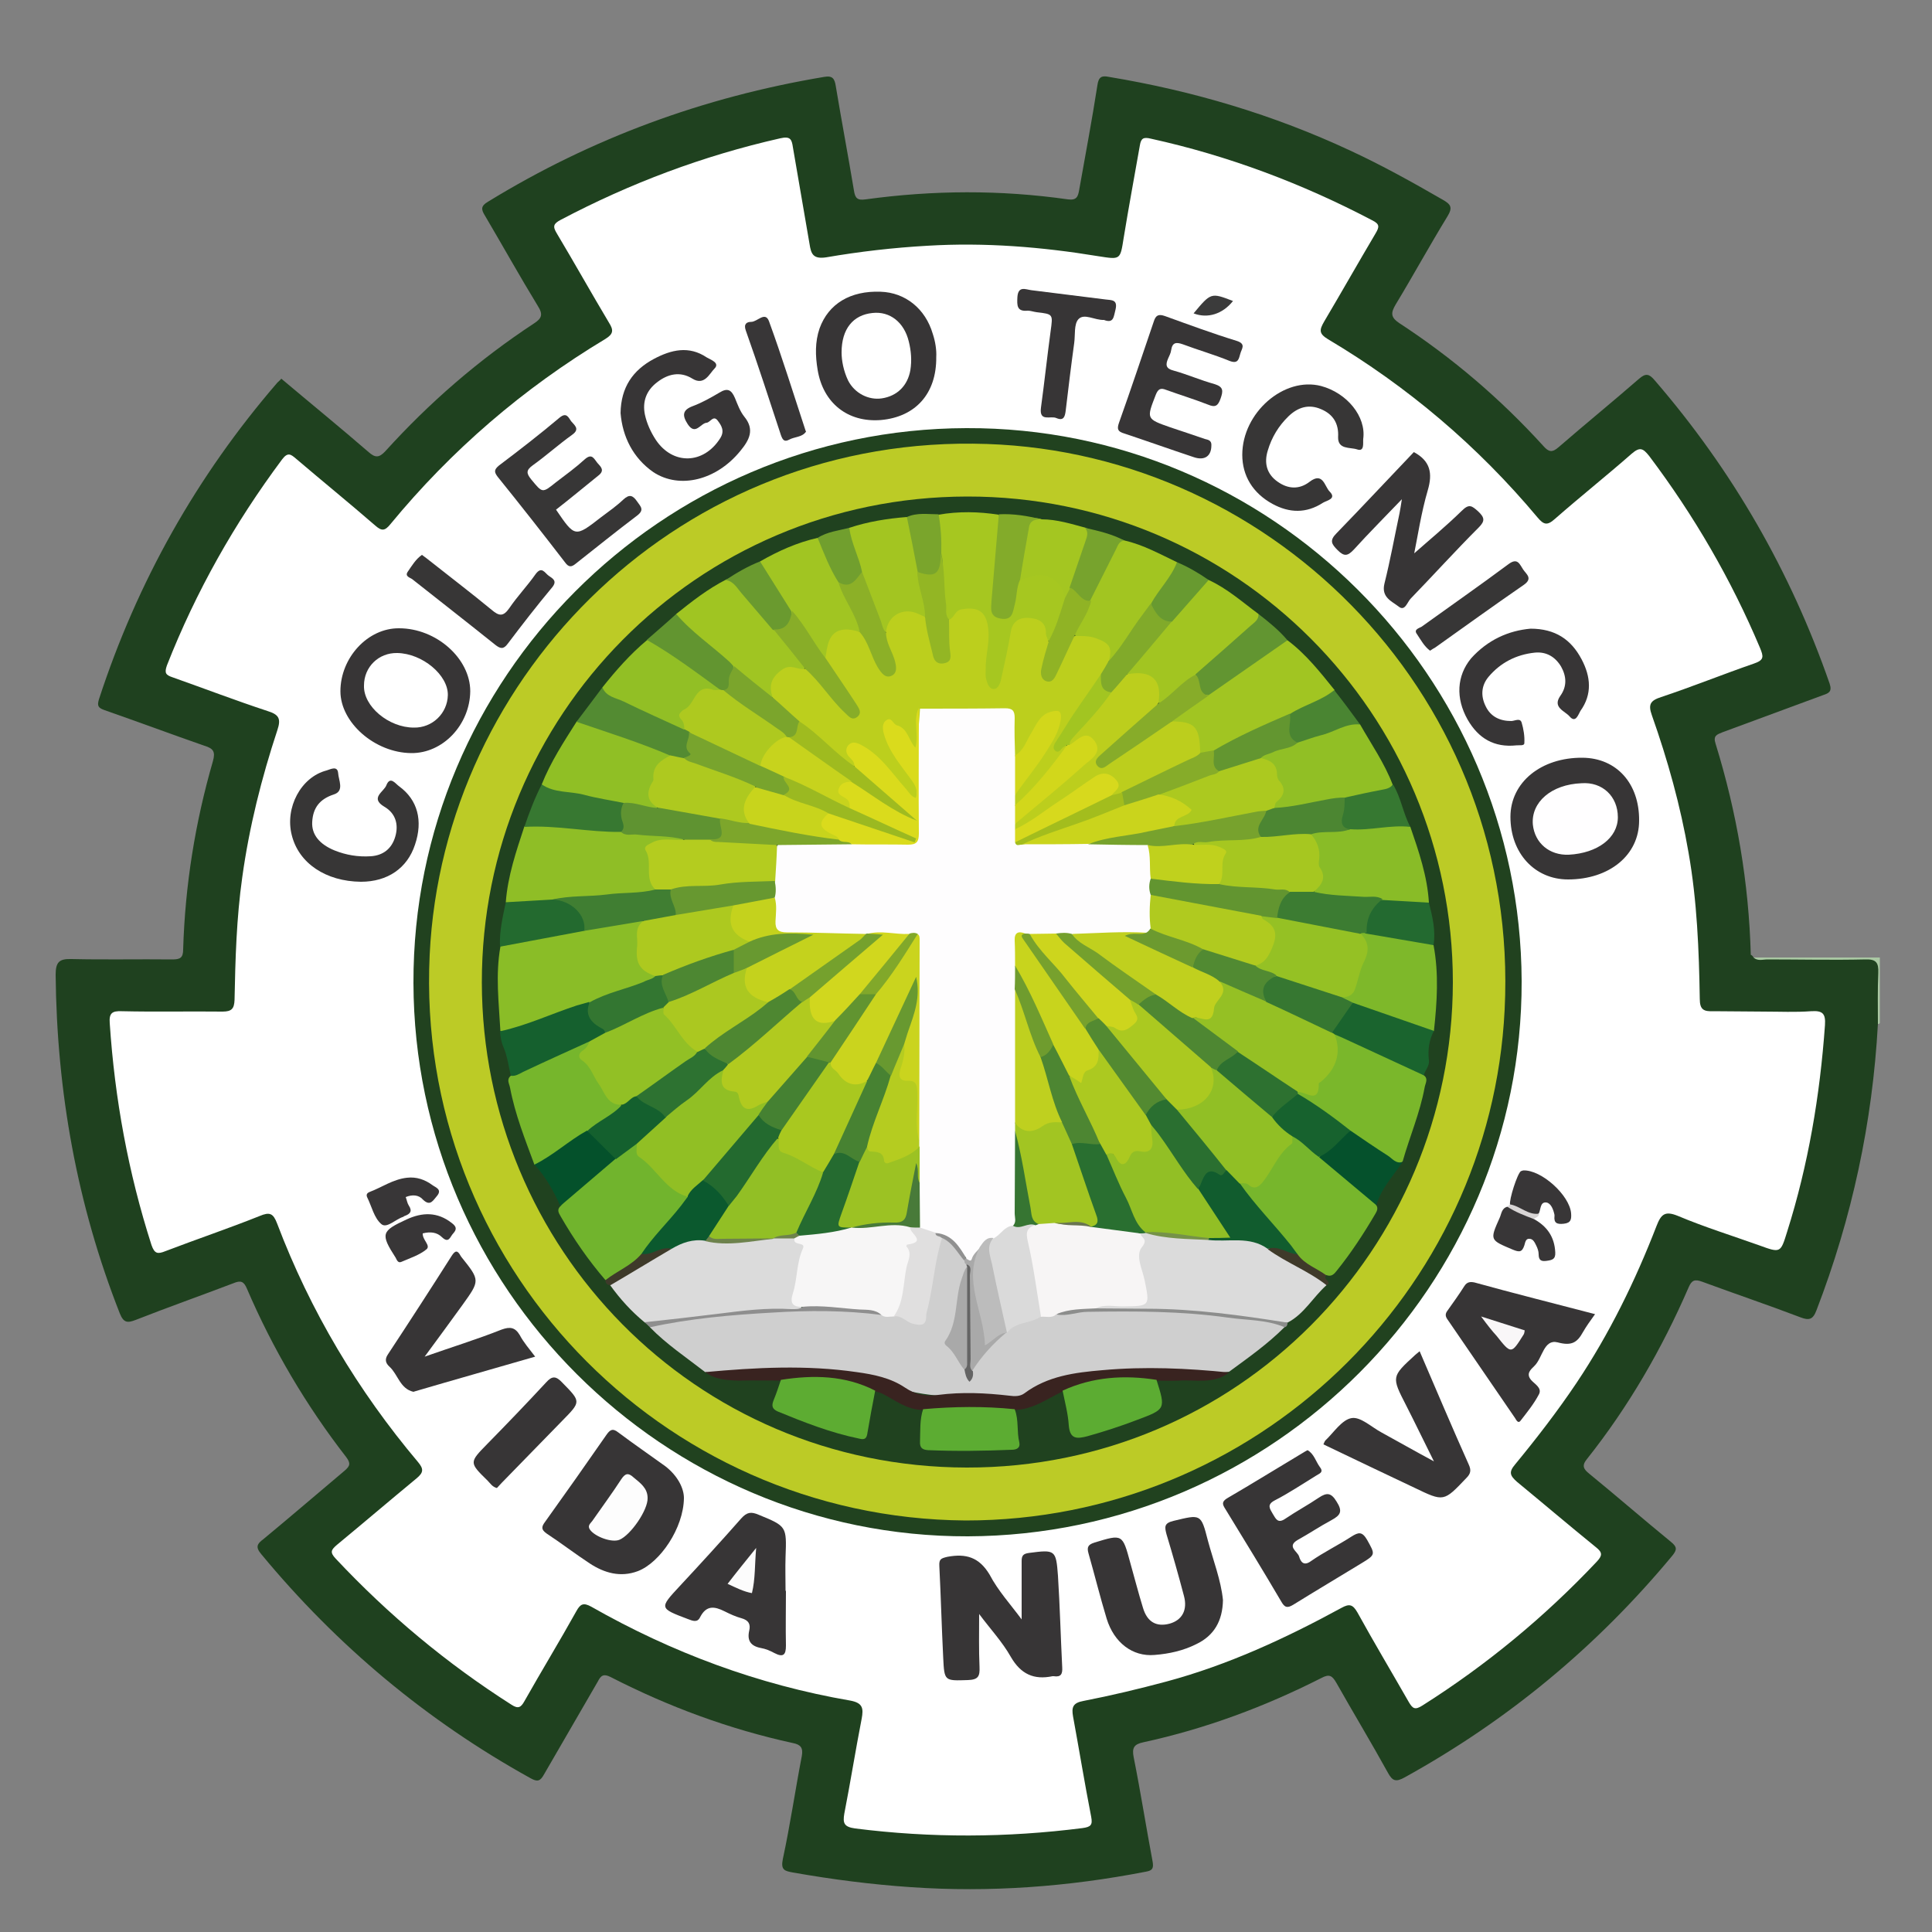 <?xml version="1.0" encoding="utf-8"?>
<!-- Generator: Adobe Illustrator 28.1.0, SVG Export Plug-In . SVG Version: 6.00 Build 0)  -->
<svg version="1.1" id="Capa_1" xmlns="http://www.w3.org/2000/svg" xmlns:xlink="http://www.w3.org/1999/xlink" x="0px" y="0px"
	 viewBox="0 0 500 500" style="enable-background:new 0 0 500 500;" xml:space="preserve">
<rect x="0" y="0" width="500" height="500" fill="#808080" stroke="none"/>
<style type="text/css">
	.st0{fill:#AAC8A3;}
	.st1{fill:#1F411F;}
	.st2{fill:#FFFFFF;}
	.st3{fill:#21421F;}
	.st4{fill:#373536;}
	.st5{fill:#373636;}
	.st6{fill:#383637;}
	.st7{fill:#3B3B3B;}
	.st8{fill:#D8D5D5;}
	.st9{fill:#BCCB26;}
	.st10{fill:#FDFDFD;}
	.st11{fill:#F9F7F8;}
	.st12{fill:#FCFCFC;}
	.st13{fill:#FFFEFF;}
	.st14{fill:#20421F;}
	.st15{fill:#CFCFCF;}
	.st16{fill:#DBDBDB;}
	.st17{fill:#8ABD27;}
	.st18{fill:#77B62C;}
	.st19{fill:#8FBE26;}
	.st20{fill:#71B42D;}
	.st21{fill:#A6C720;}
	.st22{fill:#7AB72B;}
	.st23{fill:#A1C522;}
	.st24{fill:#76B62C;}
	.st25{fill:#89BC27;}
	.st26{fill:#91BF25;}
	.st27{fill:#A2C521;}
	.st28{fill:#90BF25;}
	.st29{fill:#A0C522;}
	.st30{fill:#392320;}
	.st31{fill:#7EB82A;}
	.st32{fill:#A3C521;}
	.st33{fill:#92BF25;}
	.st34{fill:#5DAC32;}
	.st35{fill:#5CAC32;}
	.st36{fill:#15602E;}
	.st37{fill:#1A642E;}
	.st38{fill:#538B32;}
	.st39{fill:#A4C621;}
	.st40{fill:#377831;}
	.st41{fill:#236A2F;}
	.st42{fill:#04512B;}
	.st43{fill:#05512C;}
	.st44{fill:#629531;}
	.st45{fill:#83AB2A;}
	.st46{fill:#629530;}
	.st47{fill:#236A30;}
	.st48{fill:#367831;}
	.st49{fill:#4A8532;}
	.st50{fill:#6A9A2F;}
	.st51{fill:#77A32D;}
	.st52{fill:#689A30;}
	.st53{fill:#7AA52C;}
	.st54{fill:#719F2E;}
	.st55{fill:#8E8E8E;}
	.st56{fill:#8C8D8C;}
	.st57{fill:#3E3A2A;}
	.st58{fill:#3F3A2A;}
	.st59{fill:#F7F5F5;}
	.st60{fill:#F7F6F6;}
	.st61{fill:#DADADA;}
	.st62{fill:#E0DFDF;}
	.st63{fill:#A9A9A9;}
	.st64{fill:#646464;}
	.st65{fill:#909090;}
	.st66{fill:#115C2E;}
	.st67{fill:#296F30;}
	.st68{fill:#759248;}
	.st69{fill:#0B592E;}
	.st70{fill:#6D824C;}
	.st71{fill:#ADC91F;}
	.st72{fill:#407E32;}
	.st73{fill:#337631;}
	.st74{fill:#17622E;}
	.st75{fill:#B4CC1F;}
	.st76{fill:#5F9331;}
	.st77{fill:#91BF24;}
	.st78{fill:#14602E;}
	.st79{fill:#BCCF1D;}
	.st80{fill:#93B624;}
	.st81{fill:#90B325;}
	.st82{fill:#95C024;}
	.st83{fill:#2D7130;}
	.st84{fill:#BCCE1D;}
	.st85{fill:#87AC29;}
	.st86{fill:#639630;}
	.st87{fill:#86AC29;}
	.st88{fill:#92C025;}
	.st89{fill:#3C7C32;}
	.st90{fill:#4C8632;}
	.st91{fill:#ACC91F;}
	.st92{fill:#81AA2A;}
	.st93{fill:#AEC91F;}
	.st94{fill:#88AD28;}
	.st95{fill:#7BA52C;}
	.st96{fill:#95C124;}
	.st97{fill:#367731;}
	.st98{fill:#8CB027;}
	.st99{fill:#78A42D;}
	.st100{fill:#A2C522;}
	.st101{fill:#367532;}
	.st102{fill:#697451;}
	.st103{fill:#256B30;}
	.st104{fill:#487A39;}
	.st105{fill:#FEFDFE;}
	.st106{fill:#BCBCBC;}
	.st107{fill:#2A6F30;}
	.st108{fill:#ACC920;}
	.st109{fill:#4D8632;}
	.st110{fill:#C4D21D;}
	.st111{fill:#679830;}
	.st112{fill:#4D8732;}
	.st113{fill:#689930;}
	.st114{fill:#ABC820;}
	.st115{fill:#ABC920;}
	.st116{fill:#4E8732;}
	.st117{fill:#7DA62B;}
	.st118{fill:#B1CA1F;}
	.st119{fill:#2D7231;}
	.st120{fill:#458132;}
	.st121{fill:#DADB1C;}
	.st122{fill:#D2D71B;}
	.st123{fill:#9FBB1F;}
	.st124{fill:#C0D01E;}
	.st125{fill:#518A32;}
	.st126{fill:#D7D91D;}
	.st127{fill:#A3BD1D;}
	.st128{fill:#CAD41C;}
	.st129{fill:#77A22D;}
	.st130{fill:#C0D11D;}
	.st131{fill:#C8D41C;}
	.st132{fill:#C7D31D;}
	.st133{fill:#B0CA1F;}
	.st134{fill:#9BB921;}
	.st135{fill:#BFD01F;}
	.st136{fill:#A9C81F;}
	.st137{fill:#9CC223;}
	.st138{fill:#478232;}
	.st139{fill:#CAD41E;}
	.st140{fill:#C8D41D;}
	.st141{fill:#CDD51D;}
	.st142{fill:#B5CC20;}
	.st143{fill:#D1D71E;}
	.st144{fill:#74A02D;}
	.st145{fill:#75A12D;}
	.st146{fill:#77A12D;}
	.st147{fill:#6C9A2F;}
	.st148{fill:#6F9C2E;}
	.st149{fill:#81A82A;}
	.st150{fill:#538A31;}
	.st151{fill:#4E8731;}
	.st152{fill:#619430;}
</style>
<g>
	<path class="st0" d="M453.8,247.8c10.9,0,21.8,0,32.7,0c0,5.7,0,11.3,0,17l-0.3,0.2l-0.3,0c-1.9-2.2-1.1-5-1.2-7.5
		c-0.2-8.7,1-7.8-7.8-7.9c-6.3,0-12.7,0.1-19,0C456.5,249.5,454.6,249.9,453.8,247.8z"/>
	<path class="st1" d="M453.8,247.8c1.1,1,2.4,0.5,3.6,0.5c8.5,0,16.9,0.2,25.4,0c2.8-0.1,3.4,0.9,3.3,3.5c-0.2,4.4-0.1,8.8-0.1,13.2
		c-1.4,25.5-6.7,50.2-15.9,74.1c-0.9,2.4-1.9,2.7-4.2,1.8c-8.4-3.2-17-6.1-25.4-9.2c-1.9-0.7-2.7-0.4-3.5,1.5
		c-6.9,15.9-15.5,30.8-26.3,44.4c-1.4,1.7-0.9,2.6,0.6,3.8c7.1,5.8,14,11.8,21.1,17.6c1.6,1.3,1.7,2,0.4,3.6
		c-19.5,23.5-42.5,42.6-69.3,57.4c-2.2,1.2-3.1,1-4.3-1.2c-4.3-7.8-8.9-15.4-13.3-23.2c-1.1-1.9-1.8-2.5-4-1.3
		c-14.6,7.4-29.9,13.1-46,16.6c-2.4,0.5-3,1.4-2.5,3.9c1.8,9,3.2,18,4.9,27c0.3,1.8-0.1,2.3-1.8,2.6c-20.1,3.9-40.3,5.4-60.7,4
		c-10.3-0.7-20.4-2-30.6-3.8c-2.1-0.4-3.2-0.6-2.6-3.5c1.9-8.8,3.2-17.8,4.9-26.6c0.4-2.2-0.3-3-2.3-3.4
		c-16.5-3.6-32.2-9.4-47.2-17.1c-1.8-0.9-2.5-0.4-3.3,1.2c-4.6,8-9.3,16-13.9,24c-1,1.8-1.7,2-3.5,1c-26.9-14.9-50.1-34.3-69.7-58
		c-1.6-1.9-1-2.7,0.6-3.9c7-5.8,14-11.8,21-17.7c1.4-1.2,1.6-1.9,0.4-3.5c-10.4-13.4-19-28-25.7-43.6c-0.8-1.9-1.6-2.2-3.5-1.4
		c-8.4,3.2-16.9,6.2-25.3,9.5c-2.1,0.8-3.1,0.8-4.1-1.7c-11.1-28.2-16.3-57.4-16.6-87.6c0-3.3,0.9-4.2,4.1-4.1
		c8.7,0.2,17.4,0,26.1,0.1c2,0,2.8-0.4,2.8-2.6c0.5-16.6,3.1-32.8,7.7-48.7c0.7-2.5,0.1-3.3-2.2-4c-8.6-3-17.2-6.2-25.8-9.2
		c-1.7-0.6-2-1.1-1.5-2.8c9.9-30.4,25.3-57.8,46.2-82c0.3-0.3,0.7-0.6,1-1c7.6,6.4,15.2,12.6,22.6,19c1.7,1.5,2.7,1.5,4.3-0.2
		c11.4-12.6,24.2-23.7,38.5-33.1c2-1.3,2.4-2.3,1-4.5c-4.7-7.7-9.1-15.6-13.7-23.4c-1-1.6-1.1-2.5,0.8-3.6
		c26.9-16.5,55.9-27.1,87-32.3c2.2-0.4,2.7,0.5,3,2.4c1.5,9,3.2,18,4.7,27c0.3,2,0.9,2.6,3,2.3c17.5-2.4,34.9-2.5,52.4,0
		c2.3,0.3,2.6-0.8,2.9-2.5c1.6-9,3.3-18,4.7-27c0.3-2.2,1.1-2.6,3-2.2c21.7,3.6,42.6,9.8,62.5,19.1c8.2,3.8,16.1,8.2,23.9,12.7
		c2.1,1.2,2.6,2,1.2,4.3c-4.6,7.5-8.8,15.2-13.4,22.8c-1.3,2.2-1.3,3.3,0.9,4.8c13.8,9,26.2,19.6,37.3,31.8c1.4,1.6,2.3,1.8,4,0.3
		c6.8-5.9,13.8-11.6,20.7-17.6c1.8-1.6,2.7-1.4,4.2,0.4c20.1,23.3,35.1,49.4,45.2,78.4c0.7,2.1-0.2,2.5-1.7,3
		c-8.7,3.2-17.3,6.4-26,9.6c-1.5,0.6-2.5,0.9-1.8,3c5.5,17.8,8.6,36,9.1,54.6C453.4,247.2,453.7,247.5,453.8,247.8z"/>
	<path class="st2" d="M456.5,261.8c4.1,0,8.2,0.2,12.2-0.1c3-0.2,3.8,0.6,3.6,3.6c-1.3,18.2-4.3,36.1-9.8,53.5
		c-1.7,5.5-1.7,5.5-7.2,3.5c-7-2.5-14.1-4.7-21-7.6c-3.4-1.4-4.4-0.5-5.6,2.6c-5.5,14.2-12.2,27.9-20.7,40.6
		c-4.9,7.3-10.3,14.3-15.9,21.1c-1.7,2-1.3,2.9,0.5,4.5c6.8,5.6,13.5,11.3,20.4,16.9c1.8,1.4,1.7,2.2,0.2,3.8
		c-13.5,14.3-28.5,26.7-45.1,37.2c-1.9,1.2-2.5,0.8-3.5-0.9c-4.4-7.7-9-15.4-13.3-23.2c-1.2-2.1-2.1-2.3-4.1-1.2
		c-14.5,7.9-29.4,14.8-45.4,19.1c-7.1,1.9-14.2,3.6-21.4,5c-2.8,0.5-3.1,1.7-2.7,4c1.6,8.7,3,17.3,4.7,26c0.4,2.1-0.1,2.6-2.2,2.9
		c-19.6,2.5-39.2,2.6-58.9,0.1c-2.9-0.4-3.2-1.4-2.8-3.8c1.6-8.2,2.9-16.4,4.5-24.6c0.5-2.7,0.3-4.1-3-4.7
		c-23.8-4.1-46.1-12.4-67-24.3c-2-1.1-2.8-0.7-3.8,1.1c-4.4,7.9-9.1,15.6-13.5,23.4c-0.9,1.6-1.6,2-3.3,0.9
		c-16.8-10.7-31.9-23.3-45.5-37.8c-1.6-1.7-1.2-2.3,0.3-3.6c6.9-5.7,13.7-11.5,20.6-17.2c1.8-1.5,1.9-2.4,0.4-4.2
		c-15.6-18.5-27.9-39.1-36.5-61.8c-1-2.6-1.9-3-4.5-1.9c-8,3.2-16.3,6-24.4,9.1c-2,0.8-2.8,0.7-3.6-1.6c-6-18.7-9.5-37.8-10.8-57.4
		c-0.2-2.6,0.6-3.2,3.1-3.1c8.7,0.2,17.4,0,26.1,0.1c2.4,0,3-0.8,3.1-3c0.2-10.6,0.5-21.2,2-31.8c1.8-13,5-25.7,9.1-38.1
		c1-3,0.3-4-2.6-4.9c-8.2-2.7-16.3-5.8-24.5-8.7c-1.8-0.6-2.2-1.1-1.5-3.1c7.5-19.1,17.5-36.8,29.8-53.3c1.5-2,2.3-1.3,3.6-0.2
		c6.8,5.8,13.7,11.4,20.5,17.3c1.7,1.5,2.5,1.4,3.9-0.3c15.8-19.2,34.4-35.2,55.7-48c2.1-1.3,2.1-2.3,0.9-4.2
		c-4.6-7.7-8.9-15.4-13.5-23.1c-1.1-1.8-0.9-2.5,1-3.5c18-9.5,36.9-16.6,56.8-21.1c2.6-0.6,3,0.2,3.3,2.3c1.4,8.3,2.9,16.7,4.3,25
		c0.4,2.6,0.9,4,4.3,3.5c8.7-1.5,17.4-2.5,26.2-3c14.9-0.9,29.6,0.3,44.2,2.7c5.8,0.9,5.7,1,6.6-4.7c1.3-8,2.8-16,4.2-24
		c0.3-1.8,0.9-2.2,2.9-1.7c20,4.4,39.1,11.6,57.2,21.1c2,1,1.9,1.7,0.9,3.4c-4.5,7.6-8.8,15.2-13.3,22.8c-1.2,2.1-1.5,3.1,1,4.6
		c20.7,12.3,38.8,27.7,54.2,46.1c1.6,1.9,2.5,2.2,4.5,0.4c6.5-5.7,13.4-11.2,19.9-16.9c2.1-1.8,2.9-1.4,4.5,0.6
		c11.6,15.4,21.2,31.9,28.7,49.7c0.9,2.2,1.1,3.1-1.5,4c-8.1,2.8-16,6-24.1,8.7c-2.8,0.9-3.4,1.9-2.4,4.7
		c4.1,11.6,7.4,23.4,9.5,35.6c2.2,12.5,2.7,25.2,2.9,37.8c0,2.9,1.1,3.3,3.6,3.2C447.9,261.7,452.2,261.8,456.5,261.8z"/>
	<path class="st3" d="M250.5,397.6c-78.7,0.2-143.3-64.3-143.5-143.2c-0.2-78.9,64.1-143.4,143.1-143.6
		c78.8-0.3,143.4,64.1,143.7,143.1C394,332.7,329.6,397.3,250.5,397.6z"/>
	<path class="st4" d="M264.4,419.1c0-5.2,0-10.1,0-15.1c0-1.4,0.4-1.9,1.9-2.1c6.8-0.9,7-0.8,7.5,5.9c0.5,7.9,0.7,15.8,1.1,23.7
		c0.1,1.7-0.3,2.6-2.2,2.3c-0.1,0-0.2,0-0.3,0c-4.8,1-8.2-0.5-10.8-5c-2.2-3.9-5.3-7.2-8.2-11.1c0,4.8-0.1,9.3,0.1,13.7
		c0.1,2.4-0.3,3.3-3,3.4c-6.1,0.2-6.1,0.3-6.4-5.8c-0.4-7.9-0.6-15.8-1-23.7c-0.1-1.8,0.4-2,2.1-2.4c4.8-0.9,8.2,0.1,10.9,4.6
		C258.3,411.7,261.6,415.3,264.4,419.1z"/>
	<path class="st4" d="M177,387.7c-0.1,7.8-6.2,16.7-11.9,18.9c-4.5,1.7-8.7,0.5-12.5-2c-3.8-2.5-7.3-5.2-11.1-7.7
		c-1.6-1.1-1.3-1.9-0.4-3.1c5.3-7.4,10.6-14.9,15.8-22.4c0.9-1.3,1.6-1.9,3.1-0.7c4,3,8.1,5.8,12.1,8.7
		C175.4,381.9,177,385.2,177,387.7z"/>
	<path class="st4" d="M316.5,414.1c-0.1,5.4-2.3,9.2-6.9,11.4c-3.4,1.7-7,2.5-10.8,2.8c-5.7,0.5-10.5-3.2-12.4-9.4
		c-1.7-5.6-3.1-11.3-4.7-16.9c-0.5-1.7,0-2.3,1.6-2.8c7.2-2.2,7.2-2.2,9.2,5.2c1.1,3.9,2.1,7.8,3.3,11.7c1.1,3.7,3.5,5,6.9,4.1
		c3.2-0.9,4.7-3.5,3.7-7.2c-1.4-5.3-2.9-10.6-4.5-15.9c-0.5-1.9-0.7-2.9,1.8-3.5c7.1-1.7,7.1-1.9,8.9,5.1
		C314,403.9,316,409,316.5,414.1z"/>
	<path class="st4" d="M338.4,375.3c1.7,1,2.1,2.9,3.2,4.4c1.1,1.4-0.3,1.7-1,2.2c-3.6,2.2-7,4.5-10.7,6.4c-2.1,1.1-1.3,2.1-0.5,3.5
		c0.8,1.3,1.3,2.6,3.3,1.2c2.8-1.9,5.8-3.5,8.6-5.4c2.1-1.4,3.2-1.3,4.6,1c1.6,2.5,1.1,3.5-1.3,4.8c-3,1.6-5.8,3.5-8.7,5.1
		c-3,1.7-0.1,3,0.3,4.3c0.4,1.4,1.2,2.6,3.1,1.2c3.3-2.3,7-4.1,10.4-6.3c1.9-1.2,2.8-1.4,4.1,0.8c2.1,3.8,2.3,3.8-1.5,6.1
		c-5.9,3.6-11.8,7.1-17.6,10.7c-1.5,0.9-2.2,0.8-3.1-0.8c-4.7-8-9.6-16-14.5-24c-0.7-1.1-1-1.8,0.4-2.7c6.7-3.9,13.3-8,20-12
		C337.6,375.7,337.9,375.6,338.4,375.3z"/>
	<path class="st4" d="M412.8,340.1c-1.3,1.8-2.3,3.2-3.1,4.6c-1.5,2.7-2.9,3.7-6.6,2.7c-3.6-0.9-3.9,4.1-6,6.1
		c-0.9,0.9-2.3,2-0.8,3.7c0.9,1,2.8,2,2,3.6c-1.3,2.5-3.1,4.7-4.8,6.9c-0.6,0.8-1.1-0.2-1.4-0.7c-5.8-8.5-11.6-16.9-17.4-25.4
		c-0.6-0.8-0.8-1.5-0.1-2.4c1.5-2.1,3-4.2,4.4-6.4c0.7-1.1,1.6-1.1,2.6-0.9C391.7,334.7,402.1,337.3,412.8,340.1z"/>
	<path class="st4" d="M203.4,411.7c0,4.7-0.1,9.5,0,14.2c0,2.4-0.7,3.1-3,1.9c-1.1-0.6-2.3-1.1-3.5-1.3c-2.6-0.5-3.6-1.9-3-4.5
		c0.4-1.7-0.2-2.7-2-3.2c-1.5-0.4-3-1.1-4.4-1.8c-2.6-1.3-4.7-1.6-6.3,1.5c-0.7,1.5-1.9,1-3.2,0.5c-7.4-2.8-7.4-2.8-2.1-8.5
		c5.4-5.8,10.7-11.6,15.9-17.5c1.5-1.7,2.6-1.8,4.5-1c7.3,3,7.3,3,7,10.9c-0.1,2.9,0,5.9,0,8.8C203.5,411.7,203.4,411.7,203.4,411.7
		z"/>
	<path class="st4" d="M367.4,349.7c4.3,10,8.4,19.7,12.7,29.3c0.7,1.5,0.5,2.4-0.6,3.5c-5.9,6.2-5.8,6.2-13.5,2.5
		c-7.8-3.7-15.6-7.4-23.5-11.2c0.2-0.4,0.3-0.8,0.5-1c2.2-2.1,4.3-5.4,6.8-5.8c2.3-0.4,5.1,2.3,7.7,3.7c4.2,2.3,8.4,4.7,13.6,7.5
		c-2.7-5.4-4.9-10-7.2-14.5c-3.8-7.4-3.8-7.4,2.3-13C366.4,350.5,366.7,350.3,367.4,349.7z"/>
	<path class="st4" d="M138.5,351.1c-10.7,3.1-21,6-31.2,9c-0.1,0-0.2,0.1-0.3,0.1c-3.5-0.8-4-4.5-6.2-6.5c-1-0.9-1.3-1.9-0.4-3.2
		c5.6-8.5,11.1-17,16.5-25.5c0.9-1.4,1.5-1.5,2.3,0c0.1,0.1,0.1,0.2,0.2,0.3c4.9,6.1,4.8,6.1,0.3,12.4c-3.1,4.3-6.2,8.5-9.8,13.4
		c7.1-2.5,13.6-4.5,19.9-7c2.2-0.8,3.5-0.6,4.7,1.4C135.5,347.4,136.9,349,138.5,351.1z"/>
	<path class="st4" d="M365.9,117c4.3,2.3,4.9,5.5,3.6,9.9c-1.7,5.8-2.6,11.9-3.5,16.3c3.5-3.1,8.1-6.9,12.3-11
		c1.9-1.9,2.6-1.3,4.2,0.1c1.7,1.6,1.9,2.5,0.2,4.2c-6,6-11.7,12.3-17.6,18.4c-0.9,0.9-1.5,3.4-3.1,2.1c-1.8-1.4-4.6-2.4-3.7-6
		c1.5-6,2.6-12.1,3.9-18.2c0.2-0.9,0.3-1.8,0.6-3.6c-4.5,4.7-8.6,8.8-12.4,13c-1.6,1.7-2.5,1.9-4.2,0.2c-1.6-1.6-2.2-2.5-0.3-4.4
		C352.7,131,359.3,123.9,365.9,117z"/>
	<path class="st4" d="M160.6,106.9c0.1-6.7,3.2-11.1,8.6-14c4.5-2.4,9.1-3.5,13.7-0.4c1,0.6,3.5,1.4,2,2.9c-1.3,1.3-2.6,4.5-5.7,2.6
		c-3.2-2-6.4-1.2-9.1,0.9c-2.8,2.1-3.9,5-3.2,8.4c0.5,2.3,1.5,4.5,2.8,6.5c4.4,6.6,12.4,6.4,16.7-0.4c1.2-1.9,0.3-3.3-0.7-4.6
		c-1.1-1.4-1.9,0.5-2.8,0.6c-1.6,0.1-2.9,3.4-4.9,0.4c-1.5-2.3-1.4-3.7,1.3-4.7c2.4-0.9,4.7-2.2,6.9-3.5c2.1-1.3,3.1-0.7,4,1.4
		c0.7,1.7,1.3,3.4,2.4,4.8c2.8,3.4,1.3,6.1-1,8.9c-6.1,7.5-15.6,10-22.5,5.5C163.8,118.5,161.1,113,160.6,106.9z"/>
	<path class="st4" d="M106.4,194.9c-9.4-0.1-18.3-7.9-18.3-16c0-8.7,7.1-16.4,15.2-16.3c9.6,0,18.4,7.8,18.4,16.3
		C121.6,187.6,114.6,195,106.4,194.9z"/>
	<path class="st4" d="M242.3,92.4c0.1,9.5-5.4,15.5-14.3,16.3c-8.6,0.7-15-4.4-16.4-13c-0.6-3.6-0.7-7.2,0.5-10.7
		c2.3-6.4,8-9.8,15.8-9.5c6.4,0.2,11.6,4.4,13.5,10.9C242.1,88.5,242.4,90.7,242.3,92.4z"/>
	<path class="st4" d="M405.8,227.6c-8.6,0-14.9-6.8-14.9-16.2c0-8.9,7.9-15.4,18.7-15.3c8.8,0.1,14.7,6.7,14.6,16.3
		C424.2,221.3,416.5,227.6,405.8,227.6z"/>
	<path class="st4" d="M313.5,115.3c0,2.7-1.7,4-4.6,3c-6-2-11.9-4.1-17.9-6.1c-1.7-0.5-2-1.1-1.4-2.8c3.1-8.7,6-17.4,9-26.2
		c0.5-1.6,1.2-2,2.9-1.4c6.1,2.2,12.3,4.5,18.5,6.4c2.6,0.8,1.3,2.1,1,3.3c-0.4,1.3-0.5,2.8-2.8,1.9c-3.9-1.6-8.1-2.8-12.1-4.3
		c-1.7-0.6-2.7-0.5-3,1.5c-0.1,0.8-0.5,1.5-0.8,2.2c-0.7,1.6-0.6,2.6,1.4,3.1c3.6,1,7,2.5,10.6,3.5c2.3,0.7,2.3,1.7,1.6,3.7
		c-0.7,2-1.4,2.4-3.3,1.6c-3.6-1.4-7.2-2.5-10.8-3.8c-1.5-0.6-2.1-0.2-2.7,1.3c-2.4,6.2-2.5,6.2,3.8,8.4c3,1,6,2,8.9,3
		C312.4,113.8,313.6,113.8,313.5,115.3z"/>
	<path class="st5" d="M143.9,131.9c4.9,7.2,4.9,7.2,11.6,2c2-1.5,4-2.9,5.8-4.6c1.6-1.5,2.5-1.1,3.6,0.5c1,1.4,1.9,2.2-0.1,3.7
		c-5.3,4-10.5,8.2-15.7,12.3c-1.2,1-1.9,1.1-2.9-0.3c-5.7-7.4-11.5-14.8-17.4-22.1c-0.9-1.2-1-1.8,0.3-2.9c5.3-4,10.6-8.1,15.7-12.4
		c1.8-1.5,2.3-0.1,3,0.9c0.8,1,2.4,2,0.3,3.5c-3.5,2.5-6.7,5.4-10.2,7.9c-1.8,1.3-1.7,2.1-0.4,3.7c2.9,3.5,2.8,3.6,6.4,0.7
		c2.5-1.9,5.1-3.8,7.4-5.9c1.9-1.7,2.4-0.2,3.3,0.9c1,1.1,2,2,0.1,3.4C151.1,126.1,147.5,129.1,143.9,131.9z"/>
	<path class="st5" d="M93.4,228.2c-9.1-0.1-16.1-4.8-17.9-12.1c-1.8-7.1,2.4-15,9-16.7c1-0.3,2.8-1.3,3,0.6c0.1,1.9,1.7,4.7-1.1,5.6
		c-3.7,1.2-5.4,3.5-5.6,7.1c-0.2,3.3,1.9,5.8,5.8,7.4c3,1.2,6.1,1.7,9.3,1.5c3.3-0.2,5.5-2,6.4-5.1c0.9-3.1,0.1-6-2.8-7.7
		c-3.9-2.3-0.1-3.9,0.5-5.6c1-2.5,2.4-0.3,3.3,0.3c4.8,3.5,6.2,8.9,4.1,15.1C105.4,224.7,100.3,228.2,93.4,228.2z"/>
	<path class="st5" d="M321.5,117.7c0-10.9,10.8-20.3,20.4-17.8c6.7,1.8,11.7,7.9,10.9,13.7c-0.1,1,0.4,3.4-1.6,2.7
		c-1.8-0.6-5,0.1-4.9-3.2c0.2-3.5-1.3-5.9-4.4-7.2c-3.2-1.4-6-0.5-8.4,1.8c-2.6,2.5-4.4,5.5-5.4,8.9c-1,3.2-0.3,6.1,2.6,8.1
		c2.7,1.9,5.6,2,8.2,0c3.5-2.7,3.9,1.2,5.2,2.5c1.9,1.9-0.7,2.3-1.7,2.9c-4.3,2.8-8.7,2.7-13.1,0.3
		C324.2,127.6,321.5,123.1,321.5,117.7z"/>
	<path class="st4" d="M396.1,162.7c6.4,0,10.5,2.8,13.2,7.9c2.4,4.5,2.8,9.1-0.3,13.4c-0.5,0.8-1.2,3.3-2.8,1.4
		c-1.2-1.4-4.5-2.3-2.4-5.3c1.8-2.5,1.6-5.1,0.2-7.6c-1.5-2.5-3.8-3.9-6.8-3.6c-4.8,0.5-8.9,2.6-12,6.3c-1.9,2.3-2,5-0.7,7.6
		c1.3,2.7,3.7,3.8,6.6,3.8c0.9,0,2.3-0.9,2.7,0.4c0.5,1.7,0.8,3.5,0.7,5.3c0,0.8-1.3,0.5-2.1,0.6c-5.7,0.6-9.8-1.8-12.6-6.7
		c-3.1-5.5-2.8-11.3,0.9-15.8C385,165.6,390.4,163.2,396.1,162.7z"/>
	<path class="st4" d="M285.7,82.8c-2.4,0.1-5.1-1.8-6.6-0.2c-1.2,1.3-0.8,4.1-1.1,6.2c-0.8,5.8-1.5,11.6-2.2,17.5
		c-0.2,1.5-0.5,2.7-2.4,1.9c-1.5-0.7-4.5,1.1-4-2.7c0.9-6.6,1.6-13.2,2.5-19.8c0.6-4.4,0.7-4.4-3.6-4.9c-0.8-0.1-1.6-0.4-2.3-0.4
		c-2.9,0.3-2.8-1.4-2.7-3.5c0.2-3,2.1-2,3.6-1.8c6.4,0.8,12.8,1.6,19.2,2.4c1.6,0.2,3.2,0,2.6,2.6C288.2,81.9,288.3,83.8,285.7,82.8
		z"/>
	<path class="st4" d="M128.6,385.1c-1.2-0.3-1.7-1.2-2.4-1.9c-4.8-4.7-4.8-4.7-0.1-9.5c5.1-5.2,10.2-10.5,15.2-15.9
		c1.6-1.8,2.6-1.7,4.2,0c4.9,5,4.9,4.9,0,9.9c-5.2,5.3-10.4,10.7-15.6,16C129.4,384.2,129,384.7,128.6,385.1z"/>
	<path class="st5" d="M109.2,143.6c0.8,0.6,1.5,1.1,2.1,1.6c5.3,4.2,10.7,8.3,15.9,12.6c1.9,1.6,3,1.9,4.6-0.4
		c2.1-3.1,4.7-5.8,6.8-8.8c1.6-2.2,2.4-0.3,3.4,0.4c1,0.7,2.3,1.3,0.9,3c-4,4.8-7.8,9.7-11.5,14.6c-1.1,1.5-1.9,1.3-3.2,0.3
		c-7.1-5.7-14.3-11.3-21.5-17c-0.5-0.4-2-0.7-1.2-1.9C106.6,146.4,107.6,144.7,109.2,143.6z"/>
	<path class="st6" d="M208.6,111.7c-1,1.5-3,1.3-4.4,2.1c-1.3,0.7-1.7-0.1-2.1-1.2c-3-9.1-5.9-18.1-9.1-27.1
		c-0.6-1.7,0.3-2.2,1.4-2.2c1.6,0,3.6-2.8,4.6-0.2c3.4,9.3,6.3,18.7,9.4,28.1C208.4,111.2,208.4,111.3,208.6,111.7z"/>
	<path class="st5" d="M370.1,168.4c-1.5-1.1-2.4-2.8-3.4-4.3c-0.9-1.2,0.5-1.5,1.2-1.9c7.5-5.4,15.1-10.7,22.5-16.2
		c2.4-1.8,2.9,0.1,3.8,1.4c0.8,1.2,2.6,2.3,0.1,4c-7.7,5.3-15.3,10.8-22.9,16.2C371,167.8,370.7,168,370.1,168.4z"/>
	<path class="st6" d="M105,309.8c0.3,0.8,0.4,1.6,0.8,2.2c1,1.5,0.3,2.2-1.1,2.7c-0.1,0-0.2,0.1-0.3,0.2c-2,0.6-4.3,3.1-5.7,1.9
		c-1.9-1.6-2.5-4.6-3.7-7c-0.3-0.7,0.1-1.1,0.6-1.3c3.2-1.2,6.1-3.3,9.7-3.7c2.5-0.3,4.7,0.5,6.6,1.9c0.8,0.6,2.6,1.1,1.2,2.8
		c-1,1.1-1.7,2.8-3.6,1C108.4,309.2,106.7,309.1,105,309.8z"/>
	<path class="st6" d="M109.4,319.2c-0.1,1.7,2.1,3.1,1,4.1c-1.8,1.5-4.3,2.3-6.6,3.3c-0.8,0.3-1.1-0.5-1.4-1.1
		c-4-6.2-3.7-6.9,2.8-9.9c4.1-1.9,8-2,11.7,0.9c1.2,0.9,1.4,1.6,0.4,2.7c-0.8,0.8-1.1,2.7-2.9,1
		C113.1,318.9,111.4,318.7,109.4,319.2z"/>
	<path class="st6" d="M390.8,311.8c-0.3-1.3,1.9-8.1,2.8-8.7c0.2-0.1,0.4-0.1,0.6-0.2c4.7-0.2,12,6.4,12.4,11.1
		c0.1,1.5,0,2.5-1.9,2.7c-1.8,0.2-2.6-0.2-2.4-2c0-0.1,0-0.2,0-0.3c-0.3-1.4-0.9-3-2.1-3.2c-1.7-0.2-1.4,1.9-2,2.9
		C395.1,315.5,392.9,313.9,390.8,311.8z"/>
	<path class="st6" d="M397,315.5c3.4,1.9,5.3,4.6,5.5,8.6c0.1,1.8-0.8,2-2.2,2.2c-1.4,0.2-2.1-0.1-2.1-1.7c0-0.8-0.3-1.6-0.6-2.2
		c-0.4-0.8-0.8-1.8-1.8-1.8c-1-0.1-1.1,1.1-1.3,1.7c-0.6,1.8-1.3,1.8-3,1.1c-5.9-2.5-6-2.4-3.4-8.2c0.5-1.1,0.5-2.5,2-2.9
		C392.5,313.1,395.1,313.7,397,315.5z"/>
	<path class="st7" d="M308.9,81.1c4.5-5.4,4.5-5.4,10.2-3.2C316.4,81.3,312.5,82.5,308.9,81.1z"/>
	<path class="st8" d="M397,315.5c-2.4-0.9-4.8-1.8-6.9-3.2c0.2-0.2,0.5-0.4,0.7-0.6c2.6,0.4,4.6,2.8,7.5,2.4
		C398.3,315,397.4,315,397,315.5z"/>
	<path class="st9" d="M249.9,393.5c-79.1-0.6-142.5-66.8-138.7-146.4c3.5-73.1,65.5-134.9,144.2-132.2c75.2,2.5,138,66.6,134,146.4
		C385.8,334.5,324.8,393.5,249.9,393.5z"/>
	<path class="st10" d="M167.6,387.7c0.1,3.1-4.4,9.6-7.3,10.8c-2,0.8-6.3-0.8-7.6-2.6c-0.8-1.1,0.2-1.7,0.6-2.3
		c2.5-3.6,5.1-7.1,7.5-10.8c1-1.5,1.8-1.7,3.1-0.5C165.7,383.8,167.6,385.1,167.6,387.7z"/>
	<path class="st11" d="M383.3,340.7c4.4,1.4,7.8,2.5,11.3,3.6c-0.1,0.5-0.1,0.8-0.3,1.1c-3.2,5.1-3.2,5.1-7,0.3
		C386.1,344.4,385,343,383.3,340.7z"/>
	<path class="st12" d="M195.7,400.6c-0.4,4.4-0.2,8-1.1,11.7c-2.2-0.4-4.1-1.4-6.3-2.4C190.6,406.9,192.8,404.2,195.7,400.6z"/>
	<path class="st2" d="M102.8,169c6.5,0.1,13.2,5.7,13.1,10.9c-0.1,4.7-4,8.5-8.8,8.4c-6.5,0-13.1-5.5-12.9-10.9
		C94.2,172.6,98,168.9,102.8,169z"/>
	<path class="st2" d="M217.8,91.2c0-6.1,3-9.7,8-10.2c4.5-0.5,8.2,2.4,9.4,7.4c0.6,2.4,0.8,4.9,0.4,7.4c-0.7,4-3.4,6.7-7.4,7.3
		c-3.4,0.5-7-1.3-8.7-4.6C218.3,96,217.8,93.3,217.8,91.2z"/>
	<path class="st13" d="M418.7,211.5c0,5.3-5.2,9.3-12.7,9.7c-5,0.2-8.8-3-9.3-7.8c-0.5-5.8,4.8-10.4,12.6-10.7
		C414.7,202.3,418.7,206.1,418.7,211.5z"/>
	<path class="st14" d="M376,254.2c-0.1,69.1-55.8,125.7-125.8,125.6c-70.6-0.1-125.4-57.1-125.5-125.5
		c-0.1-68.8,55.3-125.7,125.6-125.8C320,128.4,376,184.9,376,254.2z"/>
	<path class="st15" d="M182.5,355.1c-4.9-3.8-10-7.2-14.3-11.6c0.2-1.6,1.6-1.4,2.6-1.6c6.6-1.3,13.4-1.8,20.1-2.6
		c7.7-1,15.5-0.7,23.3-0.8c4.4-0.1,8.8,0.2,13.1,0.9c1.3,0.3,2.6,0.5,3.9,0.5c1.1,0.1,2.2,0.4,3.2,0.8c3.4,1.5,3.9,1.3,4.6-2.5
		c0.8-4.2,1.5-8.4,2.3-12.6c0.3-1.7,0.3-3.6,1.6-5.1c1.7-1.1,2.7,0.1,3.8,1.1c1.3,1.1,2.2,2.5,3.1,3.9c0.4,0.6,0.7,1.2,0.8,1.9
		c0,0.3,0,0.7-0.1,1c-1.5,4.5-2.3,9.1-2.9,13.8c-0.3,2-2.3,3.9-1.7,5.5c0.7,1.7,2.4,3.2,3.4,4.9c0.2,0.4,0.4,0.8,0.6,1.2
		c0.3,0.6,0.4,1.2,0.8,1.8c0.3-0.2,0.3-0.6,0.4-0.9c2.1-4.3,5.3-7.7,9.1-10.5c2.5-2.8,6.2-2.9,9.3-4.2c1.5-0.2,3-0.4,4.5-0.7
		c9.4-1.5,19-1,28.4-0.7c8.9,0.3,17.7,1.5,26.5,2.8c1.3,0.2,3.1,0.1,3.5,2.1c-4.4,4.4-9.4,7.9-14.3,11.5c-5,0.8-10.1,0.3-15.1,0
		c-9.5-0.6-18.9,0.1-28.2,2.1c-1.4,0.3-2.9,0.7-4.1,1.5c-5.1,3.5-10.6,3.2-16.5,3.1c-9.3-0.1-18.1-0.5-27.1-4.2
		c-8.9-3.6-19.2-3.2-29.1-2.4C192.8,355.5,187.7,356.1,182.5,355.1z"/>
	<path class="st16" d="M343.3,332.6c-3.5,3.1-5.8,7.5-10.1,9.7c-4.2,0.2-8.2-0.8-12.3-1.3c-9.1-1.1-18.1-2.1-27.2-1.9
		c-3.2,0.1-6.3,0-9.5,0c-1.6-1.9,0.5-1.6,1.1-1.7c2.3-0.4,4.7-0.2,7.1-0.2c4.2-0.1,4.2-0.1,3.2-4.2c-1.1-4.6-1.7-9.2-0.6-13.9
		c0.5-0.4,1-0.5,1.6-0.5c5.4,0.7,10.8,1.2,16.1,1.6c2.7,0,5.3,0,8,0c2.7-0.1,5,0.8,7.3,2.1c3.8,2.6,7.8,4.8,11.9,7.1
		C341.3,330.1,342.7,330.9,343.3,332.6z"/>
	<path class="st16" d="M166.8,342.2c-3.4-2.8-6.3-6-8.9-9.6c0.4-1.3,1.5-1.9,2.6-2.5c4.5-2.5,8.9-5.2,13.3-7.8
		c2.7-1.8,5.7-2.7,9-1.9c5.8,1,11.5-0.4,17.3-0.7c1.7-0.3,3.5-0.4,5.2,0.1c3,1,3.9,2.9,2.6,5.9c-0.8,2-0.7,4.2-1.3,6.3
		c-0.7,2.4-0.7,4.6,1,6.5c-0.9,0.8-1.9,0.4-2.9,0.4c-9.7,0-19.3,1.3-29,2.6C172.9,342,169.9,343.3,166.8,342.2z"/>
	<path class="st17" d="M129.5,266.8c-0.4-7.3-1.3-14.5,0-21.8c0.6-0.9,1.5-1.3,2.5-1.5c6.3-1,12.6-2.6,19-3.4
		c4.9-0.5,9.6-2.1,14.6-2.2c0.6,0.2,1.1,0.6,0.7,1.2c-1.4,2.4-0.2,5-0.9,7.5c-0.5,1.6,1.1,2.8,2.1,4c0.7,0.8,2,1.1,2.3,2.3
		c-1.7,2.1-4.5,2.3-6.8,3.3c-3.4,1.4-7,2.2-10.3,3.8c-6.3,2.4-12.7,4.5-19,6.8C132.3,267.2,130.9,267.9,129.5,266.8z"/>
	<path class="st18" d="M356.1,311.8c0.7,0.9,0.2,1.7-0.2,2.4c-3,5.1-6.2,10-9.9,14.6c-0.7,0.9-1.4,1.7-2.7,1.2c-3.6-0.3-6-2.4-8.2-5
		c-4-5.3-8.5-10.2-12.7-15.3c-0.9-1.1-2.4-1.9-1.5-3.7c0.1-0.1,0.2-0.2,0.3-0.2c3.9,1.1,5.9-1.3,7.5-4.1c1.6-2.8,3.7-5.2,5.7-7.7
		c3.4,0.1,5,3.1,7.4,4.8c4.2,3.5,8.6,6.9,12.6,10.6C355,310.2,355.9,310.8,356.1,311.8z"/>
	<path class="st19" d="M130.9,233.5c0.5-6.8,2.7-13.2,4.8-19.6c1.8-1.5,4-1.2,6.1-1c6.2,0.6,12.5,0.9,18.7,1.5
		c4.1,0.6,8.3,0.7,12.4,1.1c1.4,0.1,3-0.2,4.1,1.1c-0.3,1.8-1.8,1.3-2.8,1.5c-1.3,0.2-2.7,0-4,0.4c-1,0.3-2.1,0.8-1.7,2.1
		c0.8,2.7-0.6,5.7,1.3,8.2c0.4,0.5,0.2,1.3-0.1,1.9c-4,1.9-8.4,1-12.5,1.7c-4.7,0.7-9.4,0.4-14.1,1.1c-2.7,0.3-5.4,0.5-8.1,0.9
		C133.6,234.7,132.1,234.6,130.9,233.5z"/>
	<path class="st20" d="M156.7,331.3c-4.4-5.1-8.2-10.6-11.6-16.5c-0.6-1-1-1.8,0-2.7c3.8-5.1,9.3-8.4,13.9-12.7c2-1.1,3.2-3.7,6-3.4
		c2.2,4.8,6.2,8,10.1,11.3c0.9,0.8,2.2,1.1,2.9,2.2c0.5,1.6-0.6,2.5-1.5,3.5c-3.2,4-6.8,7.7-9.9,11.8
		C163.7,327.6,160.8,330.4,156.7,331.3z"/>
	<path class="st21" d="M242.9,133.2c5.2-0.9,10.4-0.8,15.5,0c1.2,1.3,1,2.9,0.8,4.5c-0.8,6-0.9,12.1-1.6,18.1
		c-0.2,1.4-0.1,2.9,1.7,3.1c1.7,0.2,1.9-1.2,2.3-2.4c0.7-2.2,0.3-4.8,2-6.7c3.2-2.4,6.4-2,9.8-0.3c2.2,1.1,3.1,2.8,2.9,5.2
		c-0.5,3.3-2.1,6.4-3.1,9.6c-0.3,0.8-0.8,1.7-1.9,1.6c-0.9-0.4-1.2-1.3-1.5-2.1c-0.6-2-2-3-4-2.9c-2.2,0.1-3.1,1.7-3.5,3.6
		c-0.7,3.4-1.4,6.8-2.2,10.2c-0.5,1.8-0.9,4.3-3.2,4c-2.2-0.2-2.5-2.6-2.7-4.5c-0.3-2.7,0.5-5.4,0.6-8.1c0.1-1.2,0.1-2.5-0.1-3.7
		c-0.6-3.8-3.2-5-6.6-3.1c-0.9,0.5-1.7,1.6-3,1.2c-2.1-3.8-1.2-8.1-1.8-12.1c-0.2-1.6,0.1-3.4-0.5-5
		C242.9,139.9,241.4,136.5,242.9,133.2z"/>
	<path class="st22" d="M368.5,278.3c1.2,0.9,0.4,2,0.2,3.1c-1.2,6.6-3.9,12.8-5.7,19.2c-1.7,1.3-2.9,0.1-4.1-0.8
		c-3.1-2.3-6.4-4.4-9.7-6.6c-4.4-3.5-9.5-6.1-13.5-10.1c0-0.3,0-0.6,0.2-0.9c4.3,0.9,5.3-2.9,7.3-5.2c2.4-2.8,2.5-6.2,2.1-9.7
		c3.3-0.1,5.8,2.2,8.6,3.4C358.9,272.9,364,275,368.5,278.3z"/>
	<path class="st23" d="M333.2,165.7c4.8,3.6,8.5,8.3,12.2,12.9c0.2,1.7-1.3,1.9-2.3,2.4c-2.9,1.6-6,3-9,4.4c-6.7,3-13.3,6.2-20,9.4
		c-1.2,0.3-2.3,0.9-3.5,0.2c-0.2-0.3-0.5-0.5-0.5-0.9c0.2-4.6-2.7-6.3-6.6-7c-1-1.4,0.4-1.7,1.1-2.2c2.5-1.9,5.1-3.6,7.7-5.4
		c6-4.7,12.5-8.6,18.7-12.9C331.6,166,332.3,165.6,333.2,165.7z"/>
	<path class="st24" d="M138.3,301.4c-2.4-6.5-5-13-6.3-19.9c-0.2-1.1-1-2.1,0.2-3.1c5.9-3.7,12.5-6.3,18.8-9.2
		c0.4-0.2,0.9-0.1,1.3,0.1c0.3,0.2,0.6,0.6,0.4,0.8c-2.2,2.7-0.6,4.6,1,6.9c2.2,3,3.3,6.9,7,8.7c0.4,1.8-1,2.4-2.1,3.1
		c-2.1,1.5-4.3,2.9-6.5,4.4c-3.3,2.4-6.8,4.7-10.1,7.1C141.1,301,140,302.4,138.3,301.4z"/>
	<path class="st25" d="M365,214c2.2,6.4,4.4,12.8,4.8,19.6c-1.1,1-2.4,1.1-3.8,0.9c-2.8-0.5-5.5-0.4-8.3-0.8
		c-4.5-0.7-9-0.4-13.4-1.1c-1.4-0.2-3,0-4.1-1.1c-0.1-0.1-0.2-0.2-0.2-0.3c1.9-5.2,0.4-10.1-0.8-15.1c0-0.2,0.2-0.4,0.4-0.5
		c1.9-1.4,4.2-1.2,6.4-1.2c1.3,0,2.6,0,3.9-0.5c3.2-0.3,6.5-0.5,9.7-0.9C361.4,212.7,363.3,212.6,365,214z"/>
	<path class="st26" d="M352,187.5c2.9,5.1,6.3,10,8.4,15.5c-0.3,2.1-2.1,2.1-3.5,2.5c-2.9,0.7-5.9,1.1-8.9,1.7
		c-4.5,0.5-9,1.6-13.5,2.3c-1.4,0.2-2.8,0.7-4.3,0.2c-1.2-0.6-0.9-1.6-0.5-2.5c1.4-3.2,0.4-7.5-2.2-9.7c-0.5-0.4-1.1-0.7-1.4-1.4
		c0.4-1.6,1.8-1.8,3-2.3c2.2-0.9,4.5-1.2,6.6-2.3c4-1.5,8.1-2.8,12.1-4.3C349.3,186.7,350.7,186.3,352,187.5z"/>
	<path class="st27" d="M312.8,150.1c4.8,2.2,8.7,5.7,12.9,8.8c1,1.8-0.6,2.7-1.5,3.6c-4.6,4.4-9.6,8.2-14.4,12.4
		c-2.6,1.7-4.6,4.2-7.2,5.9c-0.9,0.6-1.5,1.8-2.9,1c-0.3-0.4-0.4-0.8-0.5-1.2c-0.8-4.9-1.4-5.4-6.3-5.6c-0.3,0-0.6-0.1-1-0.3
		c-1-1.5,0.4-2.2,1.1-3.1c3-3.9,6.5-7.4,9.5-11.3c2.6-3.2,5.4-6.4,8.2-9.5C311.3,150.5,311.8,149.7,312.8,150.1z"/>
	<path class="st28" d="M140.2,203c2.3-5.8,5.7-11,9-16.2c0.8-0.8,1.7-0.5,2.5-0.2c6.6,2.4,13.3,4.5,19.8,7.1
		c0.8,0.3,1.6,0.8,2.1,1.6c0.1,0.5,0.1,1-0.3,1.2c-3.5,1.5-3.1,5.1-4.4,7.9c-0.5,1.1-0.1,2.2,0.6,3.1c0.4,0.6,1.2,1.2,0.2,2
		c-3,0.6-5.8-0.9-8.7-1c-5.8-1-11.6-2.3-17.5-3.2C142.3,205.1,140.5,205.1,140.2,203z"/>
	<path class="st29" d="M175,158.9c4.1-3.3,8.2-6.5,12.9-8.9c2-0.9,2.9,0.7,3.8,1.8c3,3.5,6,7,8.8,10.6c2.2,2.2,4,4.8,6.1,7.1
		c0.9,1,2.2,2,1.5,3.7c-1.4,0.9-3-0.3-4.6,0.5c-3,1.4-3.2,3.9-3.2,6.6c-1.5,0.9-2.3-0.4-3.1-1c-2.7-2-5.1-4.3-7.7-6.4
		c-4.1-3.3-8-6.9-12.1-10.3C176.3,161.7,174.7,160.9,175,158.9z"/>
	<path class="st30" d="M182.5,355.1c13.1-1.2,26.2-1.9,39.2,0c4.4,0.6,8.8,1.5,12.5,4c2.8,1.9,5.5,2.3,8.6,1.9
		c6.2-0.8,12.3-0.5,18.4,0.2c1.4,0.2,2.8,0.2,3.9-0.6c6-4.5,13.1-5.4,20.2-6c11-1,21.9-0.5,32.8,0.6c-4,3.1-8.7,1.8-13.1,2.1
		c-1.9,0.1-3.8,0-5.7,0c-5,0.8-10.1,0-15.1,0.9c-3.1,0.6-6,2.1-9.2,1.9c-4,1.9-7.7,4.7-12.4,4.8c-1.8,1.4-3.9,1-5.8,0.8
		c-4-0.6-8-0.6-12.1,0c-2,0.3-4,0.6-5.8-0.8c-4.2,0-7.3-2.6-10.7-4.3c-0.5-0.2-1-0.3-1.6-0.5c-2.7,0.4-4.9-1.3-7.4-1.7
		c-4.4-0.7-8.9-0.9-13.4-0.8c-1.2,0-2.5,0.3-3.6-0.3c-3.7,0-7.4-0.1-11.1,0C187.9,357.2,185,357,182.5,355.1z"/>
	<path class="st31" d="M371,244.6c1.4,7.4,0.9,14.8,0.1,22.2c-1.1,1-2.2,0.4-3.2,0c-6-2.3-12.2-4.1-18.1-6.5c-1-0.6-2.5-0.6-2.6-2.2
		c3.7-4.5,6.6-9.2,4.6-15.4c-0.2-0.5,0.1-0.9,0.4-1.2c0.5-0.3,1-0.5,1.5-0.5c5.3,0.5,10.4,1.7,15.6,2.7
		C370,243.7,370.6,244,371,244.6z"/>
	<path class="st27" d="M291.1,139.9c4.8,1.1,9.1,3.5,13.5,5.6c1,1.2,0.2,2.1-0.4,3c-2,2.7-3.7,5.6-5.7,8.2
		c-2.8,4.2-5.7,8.3-8.6,12.4c-0.7,1-1.2,2.6-3,2c-0.8-4.6-1.4-5.1-6.1-5.8c-0.9-0.1-1.8-0.1-2.5-0.7c-0.7-2.2,1-3.5,1.7-5.2
		c0.5-1.4,1.2-2.7,1.6-4.1c2.1-4.6,4.4-9,6.7-13.5C288.8,140.7,289.2,139.1,291.1,139.9z"/>
	<path class="st23" d="M196.7,145.3c4.7-2.7,9.6-4.9,14.9-6.1c3.1,3.2,3.9,7.7,6,11.4c1.4,2.9,3,5.8,4.3,8.8
		c0.6,1.3,1.4,2.6,0.8,4.2c-5.3-0.8-7.5,2.3-8.7,6.7c0,0.1-0.2,0.2-0.2,0.2c-1.5,0.2-1.8-1.1-2.4-2c-2.4-3.3-4.5-6.7-7-10
		c-2.2-3.2-4.3-6.4-6.5-9.7C197.2,147.9,196.1,146.9,196.7,145.3z"/>
	<path class="st32" d="M219.8,136.6c4.8-1.6,9.8-2.4,14.9-2.8c1.4,0.9,1.5,2.4,1.8,3.8c0.7,3.4,1.2,6.8,1.8,10.2
		c0.2,2.7,1.1,5.2,1.6,7.8c0.2,1.2,0.6,2.4,0,3.6c-0.6,0.8-1.3,0.6-2.1,0.5c-5.9-0.9-6.4-0.2-8.4,3.9c-1.8-0.2-1.8-1.8-2.2-2.9
		c-1.6-4.2-3.1-8.4-4.6-12.6c-1.1-2.7-1.9-5.4-2.8-8.1C219.4,138.9,218.8,137.7,219.8,136.6z"/>
	<path class="st33" d="M155.9,177.9c3.5-4.4,7.2-8.6,11.5-12.2c1.1-0.7,2-0.1,2.8,0.5c5,3.4,9.9,7,14.9,10.3c0.8,0.5,1.8,1,1.4,2.4
		c-0.3,0.3-0.8,0.6-1.2,0.5c-4.5-0.8-5.5,3.4-7.9,5.5c-1.1,1,0.8,2.8-0.4,4.1c-1,0.6-2,0.2-2.9-0.3c-5.4-2.8-11-5-16.4-7.9
		C156.8,180.2,155.2,179.7,155.9,177.9z"/>
	<path class="st34" d="M202.1,357.1c8.4-1.3,16.6-1.2,24.4,2.8c-0.7,3.6-1.4,7.3-2,10.9c-0.2,1.5-0.7,1.9-2.2,1.5
		c-7.3-1.5-14.2-4.2-21-7c-1.6-0.7-1.6-1.6-1.1-2.9C200.9,360.7,201.5,358.9,202.1,357.1z"/>
	<path class="st35" d="M275,359.9c7.8-3.6,16-4.1,24.3-2.8c2.4,7.6,2.4,7.6-5.1,10.4c-4.2,1.6-8.5,3-12.8,4.2
		c-2.7,0.7-4.5,0.8-4.8-2.8C276.4,365.8,275.6,362.9,275,359.9z"/>
	<path class="st35" d="M238.9,364.7c7.9-0.7,15.8-0.8,23.7,0c1.1,2.8,0.5,5.8,1.2,8.6c0.3,1.5-0.8,1.9-2,1.9
		c-7.2,0.3-14.4,0.4-21.6,0.1c-1.6-0.1-2.2-0.7-2.1-2.3C238.2,370.2,238,367.4,238.9,364.7z"/>
	<path class="st36" d="M152.6,269.5c-5.7,2.6-11.5,5.2-17.2,7.9c-1,0.5-2,1.2-3.2,1c-0.6-2.5-0.9-5.1-1.9-7.4
		c-0.6-1.4-0.8-2.7-0.9-4.1c6.9-1.5,13.2-4.5,19.9-6.7c1.1-0.3,2.1-0.6,3.2-0.9c0.5,2.5,1.1,5,3.7,6.4c0.6,0.3,0.8,1,0.6,1.8
		C155.7,268.7,154.3,269.5,152.6,269.5z"/>
	<path class="st37" d="M350.1,259.5c7,2.4,14,4.9,21,7.3c-1.3,2.4-1.6,5-1.3,7.6c0.2,1.6-1.1,2.6-1.3,3.9c-7-3.2-14-6.5-21-9.7
		c-0.7-0.3-1.4-0.6-2.1-0.9c-0.3,0.1-0.6,0-0.9-0.3C345.7,264.3,347.3,261.5,350.1,259.5z"/>
	<path class="st38" d="M155.9,177.9c1,2.5,3.6,2.7,5.6,3.7c5.1,2.5,10.3,4.8,15.5,7.2c0.8-0.3,1.2,0.1,1.7,0.7
		c0.6,1.8-0.3,3.7,0.4,5.6c0.4,1.2-1,1.8-2.3,1.8c-1.2-0.1-2.3-0.4-3.2-1.3c-7.9-3.4-16.2-6-24.4-8.8
		C151.5,183.8,153.7,180.8,155.9,177.9z"/>
	<path class="st39" d="M275.5,154.8c-0.3-3.9-4.2-6.8-8-5.8c-1.2,0.3-2.4,0.7-3.5,1.1c-0.9-0.9-0.7-2-0.6-3.1
		c0.5-3.3,1.1-6.6,1.9-9.9c0.5-2.3,1.7-3.6,4.3-2.7c3.9,0,7.7,1.2,11.4,2.2c2,1,1.2,2.7,0.7,4.1c-1.2,3.9-2.9,7.6-4,11.5
		C277,153.2,277.2,154.8,275.5,154.8z"/>
	<path class="st40" d="M140.2,203c3.3,2.3,7.3,1.7,11,2.7c3.3,0.9,6.8,1.4,10.2,2.1c0.6,1.8,0.4,3.8,0.6,5.7
		c0.1,0.8,0.1,1.9-1.3,1.8c-8.4,0.1-16.6-1.8-25-1.3C137,210.2,138.4,206.5,140.2,203z"/>
	<path class="st41" d="M130.9,233.5c4-0.2,8.1-0.5,12.1-0.7c4.4-0.6,8.3,2.1,9.2,6.2c0.2,0.9-0.1,1.5-1,1.9
		c-7.3,1.4-14.5,2.7-21.8,4.1C129.2,241.1,130.1,237.3,130.9,233.5z"/>
	<path class="st42" d="M138.3,301.4c4.9-2.4,8.9-6.2,13.6-8.8c3.2,1.7,6.1,3.8,7.4,7.3c-4.8,4.1-9.5,8.1-14.3,12.2
		C143.3,308.3,141.3,304.6,138.3,301.4z"/>
	<path class="st43" d="M349.5,292.6c3.2,2.2,6.4,4.4,9.7,6.5c1.1,0.7,2.1,2.2,3.8,1.6c-2.4,3.6-5.6,6.9-6.8,11.2
		c-4.9-4.1-9.9-8.3-14.8-12.4C343.8,296.8,346,293.9,349.5,292.6z"/>
	<path class="st44" d="M309.4,174.5c4.8-4.2,9.6-8.4,14.3-12.6c0.9-0.8,2.1-1.5,2-3c2.7,2.1,5.3,4.2,7.5,6.8
		c-6.8,4.7-13.6,9.5-20.4,14.2C310.1,179.7,309.5,178.7,309.4,174.5z"/>
	<path class="st45" d="M269.5,134.4c-1.6,0-2.9,0.2-3.2,2.1c-0.8,4.5-1.6,9-2.3,13.5c-1,2.1-0.8,4.4-1.4,6.5c-0.5,2-0.6,4.1-3.6,3.6
		c-3-0.5-2.5-2.6-2.4-4.6c0.6-7.5,1.3-14.9,1.9-22.4C262.2,132.9,265.9,133.5,269.5,134.4z"/>
	<path class="st46" d="M186.5,178.6c-6.2-4.5-12.4-9.2-19.1-13c2.5-2.2,5.1-4.4,7.6-6.7c4,4.7,9.2,8.2,13.7,12.3
		c0.4,0.4,0.8,0.8,1.1,1.2c-0.2,2.4,0.5,5.1-2.4,6.6C187.1,179,186.8,178.9,186.5,178.6z"/>
	<path class="st47" d="M371,244.6c-5.8-1-11.7-2-17.5-3c-0.2-0.1-0.5-0.2-0.6-0.3c-1.1-2.8,1.8-8,4.7-8.4c4.1,0.2,8.1,0.5,12.2,0.7
		C370.7,237.2,371.6,240.8,371,244.6z"/>
	<path class="st48" d="M348.1,206.4c3.1-0.7,6.3-1.4,9.5-2c1.1-0.2,2.2-0.4,2.9-1.4c2.1,3.4,2.6,7.5,4.5,11
		c-5.2-0.6-10.3,1-15.5,0.6c-2.3,0.7-2.8-0.9-2.8-2.5C346.7,210.1,346.8,208.1,348.1,206.4z"/>
	<path class="st49" d="M352,187.5c-3.7-0.4-6.7,2-10.2,2.8c-2,0.5-4,1.3-6,1.9c-1.9,0.7-2.4-0.8-2.7-2c-0.5-1.9-0.7-3.8,0.7-5.4
		c3.7-2.4,8.1-3.4,11.5-6.2C347.6,181.5,349.8,184.5,352,187.5z"/>
	<path class="st50" d="M196.7,145.3c2.7,4.3,5.4,8.6,8.1,12.9c0.7,3.8-1.2,5.7-4.8,4.8c-2.7-3.2-5.5-6.4-8.2-9.6c-1.1-1.3-2-3-4-3.3
		C190.7,148.2,193.6,146.5,196.7,145.3z"/>
	<path class="st51" d="M276.8,152.1c1.4-4,2.7-8,4.1-12c0.4-1.2,0.9-2.3-0.1-3.5c3.5,0.8,7,1.6,10.2,3.3c-1.4,0.1-1.7,1.3-2.2,2.3
		c-2.2,4.4-4.5,8.9-6.7,13.3C278.9,156.7,278.1,154.1,276.8,152.1z"/>
	<path class="st52" d="M297.9,156.2c2-3.7,5.2-6.7,6.7-10.7c2.9,1.2,5.6,2.8,8.2,4.6c-3.2,3.6-6.3,7.2-9.5,10.8
		C300.1,161.5,298.3,159.9,297.9,156.2z"/>
	<path class="st53" d="M237.5,148c-0.9-4.7-1.8-9.4-2.8-14.2c2.7-1.2,5.4-0.7,8.2-0.7c0.6,3.3,0.8,6.7,0.7,10.1
		c0.5,2.2,1,4.5-1.5,5.8C240.4,149.9,238.6,149.9,237.5,148z"/>
	<path class="st54" d="M219.8,136.6c0.5,4,2.5,7.5,3.3,11.4c-1.1,3.9-3.3,4.9-6.1,2.7c-2.3-3.6-3.8-7.6-5.4-11.5
		C214.1,137.6,217.1,137.3,219.8,136.6z"/>
	<path class="st55" d="M166.8,342.2c6.4-0.7,12.7-1.4,19.1-2.2c6.3-0.8,12.5-1.6,18.9-1.2c1,0,2.1,0.1,2.9-0.6
		c0.3-0.4,0.6-0.7,1.1-0.7c6.2-0.7,12.2,0.2,18.2,1.4c0.7,0.1,1.2,0.6,1.1,1.4c-9.4-1.2-18.9-1.2-28.3-0.6
		c-10.6,0.6-21.2,1.5-31.6,3.8C167.7,343,167.3,342.6,166.8,342.2z"/>
	<path class="st56" d="M283.6,338.6c4.4,0,8.8,0.1,13.2,0.1c12.3,0,24.4,1.7,36.4,3.6c0,0.5-0.1,1-0.7,1.2c-4.7-2-9.8-1.8-14.7-2.5
		c-12-1.7-24.2-1.7-36.3-1.5c-2.7,0-5.3,1.2-8,0.7C275.4,337.8,279.9,337.2,283.6,338.6z"/>
	<path class="st57" d="M156.7,331.3c3-2.4,6.8-3.8,9.3-6.8c2.5-1.1,4.8-3.1,7.8-1.3c-5.3,3.1-10.5,6.3-15.8,9.4
		C157.1,332.6,156.7,332.1,156.7,331.3z"/>
	<path class="st58" d="M335.8,324.6c1.9,2.7,5,3.6,7.5,5.5c-1.3,0.8,1.7,1.7,0,2.5c-4.7-3.7-10.4-5.8-15.2-9.3
		C331.1,321,333.4,323.2,335.8,324.6z"/>
	<path class="st59" d="M283.6,338.6c-3.4,0.2-6.9,0.1-10.2,1.5c-1.2,1.2-2.7,0.5-4.1,0.7c-1.5-1.6-1.6-3.7-2-5.6
		c-1.1-5-1.4-10-2.5-15c-0.5-2.2,0.8-3.1,2.6-3.6c0.3-0.2,0.7-0.3,1.1-0.4c1.7-0.6,3.4-0.7,5.1-0.4c3,0.7,6.1,0.1,9,1
		c4.2,0.5,8.7,0,12.5,2.5c0.4,1.1,2.1,1.4,0.4,3.5c-1.7,2.1,0.1,5.6,0.7,8.4c1.4,6.9,1.5,6.8-5.7,6.9
		C288.2,338.1,285.8,337.5,283.6,338.6z"/>
	<path class="st60" d="M228.1,340.3c-1.6-1.5-3.8-1.3-5.6-1.4c-4.9-0.3-9.8-1.2-14.8-0.7c-2.7,0.1-3.3-1.1-2.5-3.5
		c1.2-3.8,0.9-7.9,2.6-11.6c0.8-1.8-2.6-0.6-2.2-2.5c0.3-0.8,1-1.2,1.7-1.4c4.4-1.2,9-1.1,13.5-2.1c3.6,0,7.2-0.7,10.8-0.9
		c1.3-0.1,2.7-0.1,3.9,0.7c1.5,1.8,4,3.5,0.7,6c-0.5,0.4-0.2,1.3-0.2,1.9c-0.3,4.2-1.4,8.2-2.1,12.3c-0.3,1.6-0.7,3.1-2.6,3.6
		C230.2,340.7,229,341.1,228.1,340.3z"/>
	<path class="st61" d="M268,317c-2.2,0.7-2.6,1.8-2,4.3c1.5,6.4,2.3,12.9,3.4,19.4c-2.7,1.9-6.5,1.3-8.7,4.1
		c-0.2-0.1-0.3-0.2-0.5-0.3c-1.7-2.4-1.9-5.2-2.5-8c-0.8-3.8-1.6-7.7-2.3-11.5c-0.3-1.7-0.4-3.3,0.8-4.8c1.6-1.6,3.2-3.4,5.7-3.7
		C263.9,316.9,266.1,315.4,268,317z"/>
	<path class="st62" d="M231.3,340.7c2.7-3.8,2.4-8.4,3.3-12.7c0.3-1.6,1.6-3.6,0-5.4c-0.1-0.1,0.1-0.5,0.2-0.5
		c5.2-0.7,0.7-2.9,0.7-4.4c0.7-0.7,1.6-0.7,2.5-0.7c1.5,0.2,3,0.6,4.3,1.5c0.6,0.5,1.4,0.9,1.5,1.9c-1.8,5.6-2.2,11.6-3.5,17.3
		c-0.2,1-0.6,2-0.6,2.9c0,2.7-1.6,2.4-3.4,2C234.4,342.1,233.3,340.3,231.3,340.7z"/>
	<path class="st63" d="M249.5,354.4c-1.6-1.9-2.4-4.3-4.3-5.9c-0.4-0.3-1-0.8-0.6-1.4c3.5-4.9,2.4-10.9,4.3-16.2
		c0.4-1.1,0.6-2.1,1.3-3c1.2,1,1,2.4,1.1,3.7c0,6.4,0.1,12.8,0,19.1C251.2,352.1,251.9,354,249.5,354.4z"/>
	<path class="st63" d="M250.1,327.2c-0.5-0.2-0.5-0.6-0.5-1.1c0-0.1,0.1-0.3,0.1-0.4c1.1-0.5,1.8-1.6,2.7-2.3
		c0.7-0.5,1.4-0.8,1.7,0.4c-2.1,4.8-1.9,9.5,0,14.3c1,2.4,0.9,5.3,1.4,8c1.8-0.1,2.9-2.5,4.9-1.3c0,0,0.1,0,0.1,0
		c-3.5,2.9-6.5,6.2-8.9,10c-2.1,0-1-1.6-1-2.4c-0.1-7.4,0-14.8-0.1-22.2C250.6,329.2,251.3,328,250.1,327.2z"/>
	<path class="st64" d="M250.1,327.2c1.6,0.5,0.9,1.9,0.9,2.9c0.1,7.2,0.1,14.4,0.2,21.7c0,1-0.5,2.3,0.6,3.1c0.1,1,0,1.9-0.9,2.7
		c-0.9-0.9-1.1-2.1-1.3-3.2c0.5-0.3,0.7-0.8,0.7-1.4c0-8.4,0-16.8,0-25.1C250.2,327.6,250.1,327.4,250.1,327.2z"/>
	<path class="st65" d="M243.6,320.3c-0.4-0.5-1.5-0.2-1.5-1.2c3.7-0.8,7.3,2.3,7.9,6.7c-0.2,0.1-0.4,0.2-0.5,0.4
		C247.7,324.1,246.4,321.4,243.6,320.3z"/>
	<path class="st66" d="M335.8,324.6c-2.6-0.1-4.9-2.4-7.7-1.4c-4.7-3.4-10.2-1.7-15.4-2.3c-0.1-0.3,0-0.6,0.3-0.8
		c1-0.6,2.2-0.3,3.5-0.7c-1.9-4.3-5.8-7.3-6.9-11.8c0.8-4.5,3.7-5.6,7.8-5c1.7,0.7,3,1.8,3.5,3.7c4,5.7,8.9,10.6,13.2,16
		C334.6,323,335.2,323.8,335.8,324.6z"/>
	<path class="st67" d="M295.1,319.2c-4.3-0.6-8.6-1.1-12.9-1.7c-0.1-0.3-0.1-0.6,0.1-0.9c1.1-1.4,0.3-2.8-0.2-4.1
		c-1.6-4.3-3-8.7-4.6-13c-0.5-1.3-1-2.5-0.3-3.9c2.5-1.4,4.9-0.4,7.4-0.1c1.2,0.6,1.6,1.9,2.2,2.9c3.4,6.7,6,13.8,9.8,20.2
		c0,0.2-0.1,0.3-0.1,0.5C296,319.2,295.6,319.2,295.1,319.2z"/>
	<path class="st68" d="M312.9,320.4c0,0.2-0.1,0.4-0.2,0.5c-5.4-0.3-10.9-0.2-16.2-1.8c0,0-0.1-0.2-0.1-0.2c1.8-1.4,3.9-1.1,5.8-0.8
		C305.8,318.7,309.6,318.3,312.9,320.4z"/>
	<path class="st69" d="M173.8,323.2c-2.8-0.8-5,1.8-7.8,1.3c3-4.5,6.9-8.2,10.2-12.4c0.6-0.8,1.2-1.6,1.8-2.4
		c-0.1-2.7,2-3.6,3.9-4.7c3.5,1.2,5.8,3.6,7.2,7c-0.8,3.1-3.1,5.3-4.7,7.9c-0.5,0.6-0.8,1.5-1.9,1.2
		C179.3,320.6,176.5,321.6,173.8,323.2z"/>
	<path class="st70" d="M182.5,321.2c0.4-0.5,0.7-0.9,1.1-1.4c5.2-0.5,10.5-0.6,15.7,0c0.4,0.2,0.7,0.4,0.9,0.8
		C194.3,321.2,188.4,322.6,182.5,321.2z"/>
	<path class="st70" d="M206.9,319.8c-0.5,0.2-0.9,0.5-1.4,0.7c-1.8,0-3.6,0-5.3,0c0,0-0.1-0.2-0.1-0.2c1.4-2.5,3.7-1.6,5.8-1.8
		C206.4,318.8,206.8,319.2,206.9,319.8z"/>
	<path class="st71" d="M169.6,252.6c-4.2-1.4-5.2-3.6-4.7-7.8c0.2-2.2-0.8-4.5,1.4-6.3c2.5-2,5.6-2.1,8.6-2.4
		c4.9-0.5,9.6-2.4,14.6-2.2c0.9,0.4,0.8,1.2,0.7,2c-0.5,3.2,0.5,5.7,3.6,7c0.3,0.1,0.4,0.5,0.4,0.9c-0.8,1.8-2.7,2-4.2,2.7
		c-6.1,2.2-12.2,4.5-18.4,6.7C170.8,253.2,170.1,253.1,169.6,252.6z"/>
	<path class="st72" d="M174.9,236.8c-2.9,0.5-5.8,1.1-8.7,1.6c-5,0.8-10,1.7-15,2.5c0.6-4-3.3-7.9-8.2-8.1c4.6-1.1,9.3-0.7,14-1.3
		c4.2-0.6,8.5-0.2,12.6-1.3c1.2-1.1,2.5-1.1,3.9-0.4C174.6,232,176.1,234.2,174.9,236.8z"/>
	<path class="st73" d="M169.6,252.6c0.7-0.1,1.3-0.2,2-0.2c0.6,2.3,1.6,4.6,1.9,7.1c-0.2,0.9-0.8,1.5-1.6,1.9
		c-3.9,1.7-7.8,3.4-11.6,5.3c-1.1,0.5-2.2,1.6-3.7,0.7c0-1-0.8-1.2-1.5-1.6c-2.5-1.5-3.7-3.5-2.5-6.4c4.4-2.5,9.4-3.4,14-5.3
		C167.6,253.5,168.8,253.5,169.6,252.6z"/>
	<path class="st26" d="M320.8,306.3c-1.1-1.1-2.2-2.3-3.3-3.4c-2.8-1.3-4.1-4.1-6.1-6.2c-2-2.1-3.9-4.4-5.6-6.7
		c-0.6-0.8-1.7-1.6-1.1-3c1.6-1.1,3.8-0.3,5.3-1.9c2.4-2.4,4.5-4.9,3.3-8.7c0.6-0.6,1.2-0.2,1.8,0.1c4.9,4,9.9,7.8,14.4,12.2
		c1.7,1.8,3.8,3.2,5,5.4c-0.1,0.7,0.1,1.7-0.2,1.9c-3.5,2.5-4.9,6.7-7.5,9.9c-0.9,1.2-2.2,2.1-3.7,0.7
		C322.4,306.1,321.6,306.2,320.8,306.3z"/>
	<path class="st74" d="M334.5,294.1c-2.1-1.3-3.9-3-5.3-5c0.8-2.6,4.3-5.8,6.7-6c4.8,2.8,9.3,6.1,13.6,9.5c-2.7,2.3-4.8,5.4-8.2,6.8
		C338.9,297.8,337.1,295.4,334.5,294.1z"/>
	<path class="st75" d="M173.6,230.2c-1.3,0-2.7,0-4,0c-3-2.8-0.6-7-2.5-10.1c-0.6-1,0.6-1.5,1.4-1.9c2.7-1.6,5.7-0.6,8.6-0.9
		c2.1-1.6,4.5-0.9,6.7-0.7c4.2,0.6,8.5,0.7,12.7,1.1c1.6,0.1,3.2-0.1,4.5,1c1.2,3.2,1.2,6.4,0,9.6c-3,1.9-6.6,0.9-9.8,1.4
		c-5.1,0.7-10.2,1.1-15.4,1.2C175.1,230.7,174.3,230.7,173.6,230.2z"/>
	<path class="st76" d="M183.8,217.3c-2.2,0-4.5,0-6.7,0c-4-1.1-8.1-0.8-12.2-1.3c-1.4-0.2-2.9,0.5-4.2-0.7c1.2-1.1,0.5-2.2,0.2-3.3
		c-0.3-1.4-0.3-2.8,0.5-4.2c3-0.3,5.8,1.2,8.8,1.3c0.3-0.3,0.7-0.6,1.2-0.5c5.1,0.9,10.4,1.1,15.3,3.2c0.5,0.6,0.7,1.4,0.8,2.1
		C188.1,217,187.3,217.7,183.8,217.3z"/>
	<path class="st77" d="M181.8,305.5c-1.4,1.3-3.1,2.3-3.9,4.2c-5.6-1.6-8-7.3-12.5-10.3c-1.1-0.7-0.5-2.3-0.6-3.5
		c0-2.5,2.6-2.9,3.8-4.4c0.9-1.2,2.3-1.8,3.4-2.8c4-3.8,8.6-7,12.5-11c0.8-0.8,1.7-1.6,3-0.8c0.2,2.4,0.7,4.7,3.6,5.2
		c1.2,4.4,4.5,3.4,7.6,2.8c0.9,2-1.3,2.7-1.9,4.1c-4,4.6-7.9,9.4-11.8,14.1C184,304.1,182.9,304.9,181.8,305.5z"/>
	<path class="st78" d="M172.3,289.2c-2.5,2.3-5,4.5-7.5,6.8c-1.8,1.3-3.6,2.7-5.4,4c-2.5-2.4-4.9-4.9-7.4-7.3
		c2.7-2.6,6.4-3.9,8.9-6.7c0.9-1.5,2.1-2.7,4.1-2.5c2.2,0.9,4.1,2.3,6.2,3.5C171.9,287.4,173.2,287.8,172.3,289.2z"/>
	<path class="st79" d="M229.3,163.7c0.3-4.4,4.5-6.7,8.4-4.8c0.6,0.3,1.2,0.5,1.8,0.8c1.6,1.7,1.3,4,1.9,6c0.3,0.9,0.4,1.7,0.7,2.6
		c0.3,0.9,0.6,2.2,1.8,2.1c1.4-0.2,0.9-1.5,0.9-2.5c0.1-2.5-0.8-5.1,0.8-7.5c1.4-0.5,1.5-2.4,3.2-2.7c4.6-0.8,6.6,0.7,7,5.5
		c0.3,3.4-0.8,6.7-0.7,10.1c0,0.8-0.1,1.6,0.1,2.4c0.3,1.2,0.8,2.7,2.1,2.6c0.9,0,1.6-1.4,1.8-2.6c0.9-4,1.8-8.1,2.5-12.2
		c0.4-2.7,2.3-3.7,4.4-3.6c2.3,0.1,4.8,0.8,4.7,4.1c0,0.6,0.4,1.3,0.6,1.9c1,1.3,0.1,2.6-0.2,3.9c-0.2,0.9-0.7,1.7-0.8,2.6
		c-0.1,1-0.5,2.3,0.7,2.7c1.3,0.4,1.6-1,2.1-1.8c1.7-2.9,2.3-6.4,5-8.7c1.9,0,3.7-0.1,5.6,0.6c3.6,1.3,4.2,2.4,3.2,6.2
		c0,1.5-0.9,2.6-1.6,3.8c-3.8,5.9-8,11.5-11.5,17.6c0.9,0.7,1.7-0.3,2.3,0.2c0.5,1,0.1,1.8-0.5,2.4c-3.6,3.7-6.5,8-10.1,11.6
		c-0.9,0.9-1.7,2.2-3.3,1.5c-0.5-0.8-0.5-1.6-0.2-2.5c2.8-5.3,7.1-9.6,9.9-15c0.6-1.2,1.2-2.4,1.4-3.8c0.1-0.6,0.3-1.4-0.4-1.8
		c-0.7-0.4-1.3,0-1.9,0.4c-1.6,1-2.4,2.6-3.3,4.2c-0.9,1.7-1.8,3.4-3,4.9c-0.9,1.1-1.9,1.8-2.8-0.1c-0.6-2.3-0.4-4.7-0.3-7
		c0.1-2.5-1-3.4-3.4-3.4c-6.2,0.1-12.4-0.1-18.5,0.1c-2.3,0.7-1.1,2.7-1.3,4.1c-0.3,1.8,0.8,4.6-0.9,5.3c-2,0.8-2.1-2.3-3.3-3.5
		c-1.1-1.1-2.5-3-3.8-2.3c-1.5,0.9-0.3,2.9,0.4,4.3c1.2,2.3,2.6,4.5,4.1,6.6c0.8,1.1,1.7,2.1,2.4,3.3c0.9,1.5,1.9,3.4,0.2,4.6
		c-1.5,1-2.5-1-3.4-2c-1.9-2.3-3.9-4.4-5.8-6.7c-1.2-1.4-2.5-2.7-4.1-3.5c-1-0.6-2.2-1.8-3.3-0.9c-1.2,1,0.3,2,0.5,3
		c0.1,0.4,0.2,0.9,0,1.3c-2.3,0.8-3.4-1.3-4.8-2.3c-3.6-2.6-6.4-6-10.2-8.4c-2.2-2.2-5.3-3.5-6.4-6.8c-1.1-3.1-0.5-5.2,2.4-7.3
		c2.3-1.6,3.9,0.1,5.7-0.2c1.7-0.4,2.3,1.1,3.2,2c2.5,2.9,4.8,6,7.6,8.6c0.5,0.5,1.2,1.3,2,0.5c0.6-0.6,0-1.3-0.3-1.8
		c-1.4-2.4-3-4.8-4.6-7.1c-1-1.5-2.7-2.8-2.4-5c0.3-1.5,0.4-3.1,1-4.5c1.2-2.9,3.8-3.5,7.8-2.3c2.1,0.1,2.2,2,2.8,3.3
		c0.9,1.9,1.7,3.9,2.9,5.7c0.4,0.7,1,1.4,1.9,1c0.9-0.4,0.8-1.3,0.7-2c-0.3-1.9-1.4-3.6-1.8-5.4
		C228.7,165.3,228.5,164.4,229.3,163.7z"/>
	<path class="st80" d="M245.6,160.3c0.1,2.8-0.1,5.7,0.3,8.4c0.2,1.5,0.2,2.5-1.3,2.9c-1.5,0.4-2.7-0.1-3.1-1.8
		c-0.8-3.4-1.8-6.7-2.1-10.2c0-4-1.9-7.6-2-11.6c4.7,1.6,6,0.6,6.1-4.7c1.1,4.2,0.7,8.6,1.3,12.8C245.1,157.5,244.4,159,245.6,160.3
		z"/>
	<path class="st81" d="M278.2,164.3c-1.6,3.3-3.1,6.7-4.7,10c-0.5,1.1-1.2,2.5-2.7,2c-1.3-0.4-1.6-1.9-1.3-3.2c0.5-2.5,1.3-5,2-7.4
		c1.9-3.4,2.9-7.2,4.1-10.9c0.5-0.9,0.9-1.8,1.4-2.7c2,0.9,2.7,3.7,5.4,3.4C281.6,158.8,279.5,161.4,278.2,164.3z"/>
	<path class="st82" d="M344.8,267.3c0.2,0.1,0.4,0.2,0.6,0.4c1.8,4.7,0.5,8.9-3.6,12.3c-0.2,0.1-0.5,0.3-0.5,0.4
		c0.1,5.5-3.3,2.1-5.4,2.2c-0.9,0.6-1.7,0.1-2.4-0.4c-4.5-3.1-9-6.2-13.5-9.3c-3-2.4-6.2-4.3-9.2-6.6c-0.9-0.7-2.3-1.2-2-2.8
		c0.1-0.1,0.2-0.2,0.3-0.2c4.1,0.6,4.5-3.4,6.5-5.3c1.3-1.2-1.1-2.8,0.2-4.1c2.9-0.5,4.9,1.8,7.4,2.5c1.8,0.5,3.4,1.6,5.1,2.4
		c4.5,2.1,9,4.2,13.4,6.4C342.7,265.6,343.9,266.2,344.8,267.3z"/>
	<path class="st83" d="M320.3,272.2c5.2,3.4,10.3,6.9,15.5,10.3c0,0.2,0.1,0.4,0.1,0.6c-2.3,2-4.9,3.6-6.7,6
		c-4.8-4-9.6-8.1-14.3-12.1C314.9,273.5,317.8,273,320.3,272.2z"/>
	<path class="st84" d="M291.7,174.5c6.4-1.2,9.1,1.5,8.1,7.4c-2.4,4.5-7,6.9-10.5,10.2c-1.6,1.5-3.4,2.8-4.6,4.9
		c1.5,0.8,2.2-0.2,2.9-0.7c3.7-2.6,7.5-4.9,11.1-7.6c1.3-0.9,2.5-2.4,4.4-2c6.2,0,7.4,1.4,7.5,8.2c0,1.8-1.6,2-2.7,2.5
		c-5.7,2.8-11.6,5.4-17.3,8.3c-0.9,0.4-1.9,0.8-2.9,0.3c-0.3-0.2-0.4-0.6-0.3-0.9c0.5-1.1,1.2-2.3-0.2-3.3c-1.3-0.9-2.6-0.7-3.8,0.1
		c-2.6,1.9-5.6,3.4-8.2,5.4c-3,2.3-6.3,4.3-9.5,6.5c-1,0.7-2,1.6-3.4,0.9c-0.3-0.4-0.4-0.9-0.3-1.4c3.2-4,7.4-6.8,11.2-10.1
		c2.4-2.1,4.6-4.3,7.1-6.2c0.8-0.6,1.4-1.4,1.9-2.3c0.6-1,0.6-1.9-0.2-2.8c-0.8-0.8-1.6-0.6-2.5-0.2c-1,0.5-1.7,1.5-3,1.1
		c-0.7-1.6,0.5-2.5,1.4-3.5c3.1-3.4,6.2-6.9,8.9-10.6C288.5,177.3,289.3,175.1,291.7,174.5z"/>
	<path class="st85" d="M303.3,186.7c-5.4,3.7-10.8,7.4-16.2,11c-0.9,0.6-1.9,1.7-3,0.6c-1.2-1.3,0-2.3,0.9-3.1
		c4.9-4.4,9.9-8.8,14.9-13.2c3.4-2.1,5.9-5.6,9.5-7.4c1.7,1.4,0.3,4.9,3.4,5.4C309.6,182.2,306.4,184.5,303.3,186.7z"/>
	<path class="st86" d="M333.8,184.7c0.6,2.5-1.6,5.8,2,7.5c-1.8,1.7-4.3,1.4-6.4,2.5c-1.1,0.5-2.4,0.6-3.2,1.6
		c-3.4,2.2-7.1,3.8-11.3,3.8c-2.3-1.6-2.2-3.6-0.9-5.8C320.4,190.5,327.1,187.6,333.8,184.7z"/>
	<path class="st87" d="M314.1,194.2c0.4,1.8-0.9,4.1,1.4,5.4c0,1.7-1.6,1.7-2.6,2.1c-4.3,1.6-8.5,3.4-12.9,4.6
		c-3,0.8-5.7,3.1-9.2,2.2c-1-1.1-1.4-2.2-0.5-3.5c5.6-2.7,11.2-5.5,16.9-8.2c1.2-0.6,2.5-0.9,3.5-2
		C311.9,194.6,313,194.4,314.1,194.2z"/>
	<path class="st88" d="M164.8,283.7c-1.6,0.1-2.3,2-3.9,2.2c-3.7,0.2-4.4-3.2-5.9-5.3c-1.5-2-2.1-4.7-4.4-6.2
		c-1.1-0.7-0.8-1.9,0.2-2.5c0.9-0.6,1.4-1.4,1.8-2.4c1.3-0.7,2.7-1.5,4-2.2c5.1-1.9,9.7-5.1,15-6.5c3.1,3.7,5.8,7.8,9.1,11.3
		c0,0.5,0,1-0.4,1.2C175.4,277.1,170.6,281.2,164.8,283.7z"/>
	<path class="st21" d="M339.3,215.9c1.6,1.9,2.4,4,2.1,6.5c-0.1,0.7-0.2,1.5,0.1,2c1.9,2.7,0.6,4.6-1.5,6.4c-1.9,1.5-3.9,0.9-6,0.7
		c-4.3-0.5-8.6-1-13-1.1c-1.8-0.1-3.6,0.1-5.2-1.1c-1.6-2.1-0.3-4.4-0.1-6.5c0.3-2.6-0.7-3.1-2.8-3.4c-1.4-0.2-3.4,0.8-4.2-1.5
		c3.8-1.8,8.1-1.1,12.1-1.7c1.9-0.3,3.8,0.1,5.6-0.4c2.9-0.3,5.8-0.9,8.7-0.9C336.6,214.9,338.1,214.7,339.3,215.9z"/>
	<path class="st89" d="M333.9,230.8c2,0,4.1,0,6.1,0c4.2,1,8.6,1,12.9,1.3c1.6,0.1,3.4-0.4,4.9,0.6c-2.9,2.2-4.3,5.1-4.1,8.7
		c-0.5,0-0.9,0.1-1.4,0.1c-1.9,0.6-3.8,0.2-5.7-0.3c-5.3-1.3-10.9-1.4-16.1-3.5C329.5,234.2,330.9,231.3,333.9,230.8z"/>
	<path class="st90" d="M339.3,215.9c-4.3-0.4-8.6,0.8-12.9,0.7c-2-0.4-1.4-1.9-1.2-3.1c0.3-1.4,1-2.7,2-3.8c0.8-0.6,1.5-1,2.5-0.6
		c4.7-0.2,9.2-1.4,13.7-2.2c1.5-0.3,3-0.5,4.6-0.5c0,1.6,0,3.1-0.5,4.7c-0.5,1.6-0.4,3.2,1.9,3.5
		C346.2,215.9,342.6,214.8,339.3,215.9z"/>
	<path class="st91" d="M329.8,209.1c-0.7,0.2-1.3,0.5-2,0.7c-1.7,1.2-3.7,1.6-5.7,1.9c-5.8,0.9-11.5,2.7-17.5,2.7
		c-1.5-0.8-1-1.8-0.2-2.7c0.6-0.8,1.8-0.9,2.3-1.9c-1.5-2.7-5-2-6.8-4.1c4.3-1.6,8.6-3.2,12.9-4.9c0.9-0.4,2-0.3,2.7-1.2
		c3.6-1.1,7.2-2.3,10.8-3.4c2.3,0.5,4.2,1.4,4.2,4.3c0,0.5,0.2,1.2,0.5,1.5c1.9,2.1,1.4,3.9-0.7,5.6
		C330,207.9,329.9,208.6,329.8,209.1z"/>
	<path class="st92" d="M291.7,174.5c-1.4,1.6-2.7,3.2-4.1,4.7c-3.2,0-3.7-0.9-2.7-4.7c0.7-1.1,1.4-2.3,2-3.4c3.4-3.6,5.7-8,8.7-11.9
		c0.7-1,1.5-2,2.2-3c1.2,2.2,2.3,4.6,5.4,4.7C299.4,165.4,295.6,170,291.7,174.5z"/>
	<path class="st93" d="M186.5,211.9c-5.4-1-10.8-1.9-16.3-2.9c-2.6-1.5-3-3.6-1.6-6.2c0.2-0.4,0.6-0.8,0.5-1.2
		c-0.3-3.4,1.9-4.8,4.4-6.1c1.1,0.2,2.2,0.5,3.4,0.7c6.5,1.6,12.8,3.4,18.6,6.9c-0.1,2.3-2.3,3.9-2.2,6.5c0,1.3,1.8,2.6,0.1,4
		C191,214,188.5,213.7,186.5,211.9z"/>
	<path class="st94" d="M213.7,170.4c2.6,3.9,5.3,7.8,7.9,11.8c0.6,1,1.6,2.2,0.3,3.3c-1.4,1.1-2.2-0.1-3.1-0.9
		c-3.8-3.5-6.5-8.1-10.4-11.5c-2.7-3.4-5.4-6.8-8.2-10.2c3.4,0.2,4.3-2,4.8-4.8C208.4,161.9,210.6,166.5,213.7,170.4z"/>
	<path class="st95" d="M200.1,180.6c2.3,2,4.5,4.1,6.8,6.1c0.5,2.2,0.2,3.9-2.3,4.6c-0.3,0-0.7,0-1-0.1c-4.8-3.2-9.5-6.6-14.3-9.9
		c-0.9-0.7-2.3-1.1-2.1-2.7c1.6-0.2,1.4-1.4,1.4-2.5c0-1.4,0.9-2.5,1.4-3.7C193.3,175.2,196.7,177.9,200.1,180.6z"/>
	<path class="st96" d="M330.5,237.5c7.2,1.4,14.4,2.8,21.7,4.2c2.1,2.2,2.2,4.4,0.8,7.2c-1.1,2.2-1.5,4.7-2.3,7
		c-0.5,1.6-1.8,2.2-3.4,2.2c-1.3,1-2.6,0.3-3.8-0.1c-4.3-1.7-8.8-3-13.1-4.7c-1.8-1.2-4.5-0.8-5.6-3.2c0.9-1.8,3.2-2.4,3.5-4.8
		c0.3-2.4,1.9-4.8-1.5-6.4c-0.7-0.3-1.1-1.4-0.2-2.3C328.1,235.9,329.4,236.5,330.5,237.5z"/>
	<path class="st97" d="M330.4,252.6c5.6,1.8,11.3,3.7,16.9,5.5c0.9,0.5,1.9,0.9,2.8,1.4c-1.8,2.6-3.6,5.2-5.4,7.8
		c-5.7-2.7-11.3-5.4-17-8C325.1,255.2,325.7,253.5,330.4,252.6z"/>
	<path class="st98" d="M229.3,163.7c0,2.6,1.5,4.7,2.2,7c0.5,1.7,0.8,3.5-0.8,4.2c-1.6,0.7-2.6-0.7-3.6-2.3c-1.7-2.9-2.3-6.4-4.6-9
		c-0.9-4.7-4.2-8.4-5.5-12.9c3.3,1.8,4.5-0.8,6.1-2.7c1.6,4.1,3.1,8.2,4.7,12.3C228.3,161.4,228.3,162.7,229.3,163.7z"/>
	<path class="st93" d="M187.2,178.6c4.4,3.7,9.3,6.6,13.9,9.9c0.9,0.6,1.9,1.2,2.5,2.2c-2.8,2-5,4.6-6.7,7.6
		c-1.2,0.5-2.2-0.2-3.2-0.7c-4.2-2-8.3-4.4-12.8-6.1c-1.1-0.4-1.9-1.2-2.5-2.1c-0.4-0.2-0.9-0.5-1.3-0.7c0-0.9-0.1-1.8-0.8-2.5
		c-0.4-0.4-0.7-1-0.4-1.5c0.3-0.4,0.7-0.9,1.2-1.1c2.8-1.2,2.7-6.7,7.4-5.1c0.6,0.2,1.3,0,2,0C186.7,178.6,187,178.6,187.2,178.6z"
		/>
	<path class="st99" d="M178.3,189.5c6.1,2.9,12.3,5.8,18.4,8.7c2.8-0.4,4.8,1,6.7,2.7c0.9,1.9,3.2,3.9-0.4,5.4
		c-2.8-0.2-5.5-0.7-7.6-2.8c-5-2.4-10.3-4-15.4-5.9c-1.1-0.4-2.2-0.5-3-1.5c0.7-0.2,2.1-0.7,1.6-1.1
		C176.5,193.2,178.6,191.4,178.3,189.5z"/>
	<path class="st100" d="M277.4,296.1c2.1,6.1,4.1,12.2,6.3,18.3c0.7,1.8,0.4,2.7-1.5,3.1c-2.9-1.6-6.2-0.1-9.3-1
		c-1.4,0.1-2.9,0.2-4.3,0.3c-2.6,0-2.6-2.1-2.9-3.7c-1.3-6.7-2.4-13.4-3.8-20.1c-0.1-0.7-0.1-1.4,0.3-2.1c1.4-0.9,2.2,0.7,3.4,0.8
		c1.6,0.1,2.9-0.3,4.2-1.1c1.7-1.1,3.3-1.2,5.1-0.4C276.9,291.6,277.3,293.8,277.4,296.1z"/>
	<path class="st101" d="M262.7,292.7c1.8,6.5,2.7,13.2,4,19.9c0.3,1.6,0.1,3.4,2.1,4.2c-0.3,0.1-0.5,0.2-0.8,0.3
		c-2-0.9-3.9,1.3-5.9,0.1c-1.1-3.1-0.5-6.2-0.6-9.3c-0.1-3.7-0.1-7.4,0-11.1C261.5,295.3,261.4,293.8,262.7,292.7z"/>
	<path class="st102" d="M273,316.4c3.1,0.5,6.4-1.2,9.3,1c0,0-0.1,0.1-0.1,0.1C279.2,316.8,276,317.5,273,316.4z"/>
	<path class="st103" d="M206.9,319.8c-0.3-0.3-0.6-0.6-0.9-0.9c-0.7-1.5,0.2-2.6,0.8-3.7c2-3.9,3.7-7.9,5.4-11.8
		c1-1.7,1.8-3.6,3.3-5c3.1-1.5,5.1,0.4,7.1,2.3c0.7,2.2-0.7,3.9-1.3,5.7c-0.9,2.7-1.6,5.4-2.8,7.9c-0.9,1.9-0.2,2.6,1.5,3
		c0.1,0.1,0.2,0.2,0.3,0.4C216,319,211.5,319.4,206.9,319.8z"/>
	<path class="st104" d="M238.1,317.7c-0.9,0-1.8,0-2.6-0.1c-5-1.5-10,0.7-15,0.1c0,0,0,0,0,0c0.1-1.4,1.3-1.4,2.2-1.5
		c2.2-0.3,4.4-0.7,6.7-0.8c3.9-0.1,4.3-0.5,5-4.4c0.4-2.2,0.7-4.4,1.1-6.6c0.3-1.3,0.3-2.7,1.7-3.6c2,1.5,0.8,4,1.8,5.9
		C239,310.3,240.1,314.1,238.1,317.7z"/>
	<path class="st105" d="M238.1,317.7c0-3.9-0.1-7.8-0.1-11.6c0-3.1-0.7-6.1-0.8-9.2c-0.1-0.6-0.1-1.3,0-1.9
		c-0.2-17.1,0.3-34.3-0.3-51.4c-0.4-0.7-1.2-0.8-1.9-0.8c-3.5,0.5-7-1.4-10.6-0.2c-0.4,0.1-0.8,0.2-1.2,0.2
		c-6.7,0.8-13.4-0.9-20.1-0.7c-2,0.1-3.1-1.1-3.2-3.1c-0.2-2.1-0.1-4.3,0-6.4c-0.1-1.5-0.1-3,0.7-4.4c0.2-3.1,0.4-6.2,0.5-9.3
		c1.2-1.4,2.8-1.1,4.4-1.2c5-0.1,10,0.2,15,0c4.4-0.1,8.8-0.1,13.2,0.1c2.4,0.1,3.6-0.6,3.4-3.2c-0.3-4.7,0.6-9.3,0.2-14.1
		c-0.5-5.6,0.5-11.4,0.8-17.1c7.3,0,14.7,0,22-0.1c1.9,0,2.5,0.6,2.5,2.5c-0.1,3.3,0,6.5,0.1,9.8c1.6,3.4,1.1,6.8,0,10.2
		c0,0.9,0,1.8,0,2.7c1.3,1.6,0.7,3.2,0,4.8c0,0.4,0,0.9,0,1.3c0.6,0.7,0.7,1.7,0.9,2.6c0.6,0.8,1.4,0.5,2.2,0.6
		c5.3-0.1,10.6-0.2,15.8-0.1c3.9,0.2,7.8-0.1,11.7,0c1.2,0,2.5,0,3.6,0.6c2.3,2.6,2,5.6,1.7,8.7c-0.4,1.6-0.6,3.2-0.1,4.8
		c0.3,2.9,0.2,5.9-0.3,8.8c-0.3,0.5-0.7,0.9-1.3,1.1c-6.4,0.6-12.8,1.2-19.2,1.1c-1.3,0-2.6,0-3.9-0.2c-2.3-0.2-4.6,0.3-6.9,0.1
		c-0.5,0-1-0.1-1.5-0.2c-1.7-0.3-1.7,0.9-1.8,2c-0.1,2,0,4,0,6c-0.1,2,0.2,4,0,5.9c0.1,9.8,0.1,19.6,0.1,29.4c0,1.7,0.3,3.4-1,4.8
		c0,0.7,0,1.4,0,2.1c0,7.1-0.1,14.2-0.1,21.3c0,1.1,0.5,2.2-0.4,3.2c-2.2,0.1-3.2,2.3-4.9,3.2c-1.3,0.6-2.1,2-3.5,2.3
		c-0.8,1-1.9,1.8-2.3,3.1c-0.2,0.8-0.8,0.3-1.3,0c-1.9-3.1-3.7-6.3-7.9-6.7C240.8,318.6,239.4,318.1,238.1,317.7z"/>
	<path class="st106" d="M253.6,322.7c0.9-1.3,1.7-2.6,3.5-2.3c-1.9,2.1-0.9,4.4-0.4,6.6c1.2,6,2.6,12,3.9,17.9
		c-2.2,0.1-3.4,2-5.7,3.3C254.7,339.4,249,331.4,253.6,322.7z"/>
	<path class="st33" d="M312.9,320.4c-5.5-0.5-10.9-1.8-16.5-1.5c-2.9-2.3-3.4-5.9-5-8.9c-1.9-3.6-3.4-7.5-5.1-11.3
		c0.2-0.5,0.8-1,0.9-0.8c3.4,3.7,5.8-1.7,8.9-1.1c1,0.2,1.2-1.1,1.2-2.1c0-1.2-0.4-2.5,0.4-3.6c0.9-0.4,1.5,0.2,2,0.8
		c3.3,4.6,6.6,9.3,9.8,14c0.3,0.5,0.3,1.1,0.5,1.6c2.7,4.1,5.4,8.2,8.4,12.8C316.2,320.4,314.5,320.4,312.9,320.4z"/>
	<path class="st107" d="M310,307.7c-3.7-4.2-6.5-9.2-9.8-13.7c-0.7-1-1.5-1.9-2.3-2.9c-1.4-0.4-1.7-1.5-1.8-2.8
		c0.9-2.8,2.9-4.1,5.7-4.4c1.7,0.4,2.5,1.6,2.8,3.3c4.3,5.2,8.6,10.4,12.8,15.7c-0.6,0.4-1,1.7-1.8,1.1c-3.1-2.1-3.9,0.1-4.8,2.3
		C310.7,306.8,310.3,307.2,310,307.7z"/>
	<path class="st108" d="M296.5,288.5c0.5,0.9,0.9,1.7,1.4,2.6c0,1.2,0.1,2.4,0.3,3.7c0.3,2-0.3,3.7-2.9,3.2
		c-1.4-0.3-2.3-0.1-2.9,1.3c-0.9,2.1-2.2,3-3.6,0.3c-0.5-1-1.3-1.5-2.5-0.8c-0.5-0.9-1-1.8-1.5-2.7c-3.8-5.4-6.9-11-8.2-17.6
		c4.4-0.3,6.2-3.3,7.6-7c1-0.4,1.5,0.3,1.9,0.9c3.5,4.5,6.5,9.5,9.8,14.1C296.3,287.2,296.2,287.9,296.5,288.5z"/>
	<path class="st109" d="M276.7,278.4c2.2,6.1,5.6,11.7,8,17.7c-2.4,0.3-4.9-0.8-7.3,0c-0.8-1.8-1.7-3.7-2.5-5.5
		c-0.6-0.5-1.3-1-1.6-1.7c-2.1-4.8-3.5-9.8-4.4-14.9c1.1-1.4,2.1-3,3.8-3.8C274.7,272.5,276.2,275.2,276.7,278.4z"/>
	<path class="st33" d="M213,303.5c-1.6,5.4-4.7,10.2-6.9,15.5c-1.9,1-4.2,0.3-6,1.5c-4.4,0-8.7,0.1-13.1,0.1c-1.2,0-2.5,0.3-3.5-0.7
		c1.7-2.6,3.3-5.1,5-7.7c2.8-6.1,7.2-11.1,10.8-16.5c0.5-0.7,1.2-1.4,2.3-0.9c0.9,3.7,4.6,4,7.1,5.6
		C210.2,301.2,212,301.8,213,303.5z"/>
	<path class="st41" d="M201.4,294.4c-4.1,4.7-7.1,10.1-10.7,15.1c-0.7,0.9-1.4,1.7-2.1,2.6c-1.7-2.8-3.8-5.1-6.7-6.6
		c4.8-5.6,9.6-11.3,14.4-16.9c2.5,0.4,3.9,2.7,6.1,3.7C202.6,293.3,202.2,294,201.4,294.4z"/>
	<path class="st110" d="M200.5,232.3c0.6,2,0.3,4,0.2,6.1c-0.1,2.2,0.8,2.9,3,2.9c6.8,0,13.5,0.3,20.3,0.4c0.2,1.4-0.9,1.9-1.8,2.6
		c-4.5,3.9-9.8,6.7-14.6,10.1c-1,0.7-2.1,1.4-3,2.2c-1.9,1.4-3.6,3.2-6.2,3.5c-2.8-0.2-4.6-2.4-6.4-4c-1.8-1.6-0.3-3.9,0.6-5.9
		c4.3-3.6,9.9-4.9,14.7-7.6c0.5-0.3,1.1-0.3,1.5-0.8c-0.6,0.5-1.4,0.7-2.2,0.7c-3.6,0-7.2,0-10.7,1.4c-0.6,0.2-1.3,0.2-2-0.2
		c-4.6-1.8-5.8-4.7-4.1-9.4C193.2,232.2,196.8,231.9,200.5,232.3z"/>
	<path class="st111" d="M200.5,232.3c-3.5,0.7-7,1.3-10.6,2c-5,0.8-10,1.7-15,2.5c0.1-2.3-1.9-4.2-1.3-6.6c4.2-1.5,8.6-0.5,12.9-1.3
		c4.6-0.8,9.3-0.7,14-0.9C200.8,229.4,200.9,230.9,200.5,232.3z"/>
	<path class="st112" d="M173,259.4c-0.5-2.3-2.6-4.4-1.4-7.1c6-2.6,12.1-4.8,18.3-6.5c1.4,1.7,1,3.7,0.6,5.6c-0.4,1-1.2,1.6-2.2,2
		c-4,1.7-7.9,4-11.9,5.7C175.3,259.6,174.3,260.4,173,259.4z"/>
	<path class="st113" d="M189.9,251.8c0-2,0-4,0-6c1.4-0.7,2.7-1.4,4.1-2.1c5-2.3,10.3-2.4,16.5-1.8c-6.2,3.1-11.7,5.8-17.2,8.6
		C192.2,251,191.5,252.7,189.9,251.8z"/>
	<path class="st114" d="M189.9,251.8c1.1-0.4,2.3-0.8,3.4-1.3c-1.6,4.8,0.2,7.7,5.6,8.9c0.1,1.6-1.3,2-2.2,2.7
		c-4.5,3.4-9.4,6.3-13.9,9.7c-0.7,0.4-1.5,0.8-2.3,0.4c-3.9-2.2-5.4-6.7-8.6-9.6c-0.4-0.3-0.1-1.3-0.2-1.9c0.5-0.5,0.9-0.9,1.4-1.4
		C178.9,257.5,184.2,254.2,189.9,251.8z"/>
	<path class="st115" d="M304.6,287.2c-0.9-0.9-1.8-1.8-2.7-2.7c-3.9-2.8-6.3-6.9-9.5-10.3c-1.7-1.8-3.4-3.5-4.8-5.6
		c-0.6-1-1.8-1.8-1.4-3.2c1.1-0.8,2.1-0.2,3.2,0c2.9,0.5,4.2-1,3.2-3.8c-0.3-0.9-0.9-1.8-0.4-2.9c1.1-0.7,1.8,0.2,2.7,0.6
		c5.8,4.7,11.4,9.7,17.1,14.6c0.7,0.6,1.8,1.1,1.4,2.4C315.8,282,311.6,287.1,304.6,287.2z"/>
	<path class="st116" d="M313.5,276.3c-6.3-5.5-12.6-10.9-18.9-16.4c0.6-2.4,2.5-2.9,4.6-3.2c3.6,1.7,6.7,3.9,9.5,6.7
		c3.9,2.9,7.8,5.8,11.7,8.7c-1.6,1.9-4.5,2.3-5.5,4.9C314.4,276.8,313.9,276.6,313.5,276.3z"/>
	<path class="st117" d="M220.4,218.5c-6.5,0.1-12.9,0.1-19.4,0.2c-5-0.3-10-0.5-15.1-0.8c-0.8,0-1.6,0-2.2-0.7
		c5.2,0.4,2.1-3.4,2.7-5.4c2.5,0.3,4.9,1.3,7.5,1.2c1.3-0.9,2.6-0.3,3.9-0.1c6.3,1.1,12.6,2.2,18.9,3.5
		C218,217.2,220,216.6,220.4,218.5z"/>
	<path class="st118" d="M198.7,285.1c-0.8,0.3-1.7,0.5-2.5,1c-2.6,1.6-4.2,1.1-4.9-1.9c-0.2-0.8-0.2-1.6-1.2-1.7
		c-3.9-0.3-3.6-2.8-2.9-5.5c-0.3-1,0.4-1.5,1-2c6.4-5.3,12.5-10.9,19-16.1c0.8-0.5,1.4-1.4,2.6-0.9c0.2,0.3,0.4,0.6,0.4,0.9
		c0.6,4.4,1.2,4.9,6.2,5.1c0.2,2.7-2.2,3.9-3.5,5.7c-1.1,1.5-2.5,2.8-3.6,4.3c-2.9,3-5.2,6.5-8.1,9.5
		C200.6,284.2,200.2,285.5,198.7,285.1z"/>
	<path class="st119" d="M188.4,275.5c-0.4,0.5-0.8,1-1.3,1.5c-3.8,1.8-6,5.5-9.4,7.8c-1.9,1.3-3.7,2.9-5.5,4.4
		c-1.8-2.8-5.5-2.9-7.5-5.5c4.3-3,8.5-6.1,12.8-9.1c1-0.7,2.2-1.1,2.9-2.3c0.6-0.3,1.3-0.6,1.9-0.9
		C184.6,272.5,187,273.3,188.4,275.5z"/>
	<path class="st120" d="M198.7,285.1c3.4-3.9,6.8-7.7,10.2-11.6c2.1-0.9,3.8-0.4,5.5,1c0.6,1.1,0.1,2-0.4,2.8
		c-3.5,4.9-6.6,9.9-10.3,14.6c-0.3,0.4-0.8,0.8-1.4,0.6c-2.4-0.7-4.7-1.7-6-4C197,287.4,197.8,286.3,198.7,285.1z"/>
	<path class="st121" d="M220.4,218.5c-0.9-1.1-2.5-0.1-3.4-1.3c-0.8-0.8-1.9-0.5-2.8-1.1c-1.3-0.8-2.4-1.7-2.4-3.3
		c0-1.6,1.1-2.3,2.5-2.7c7.6,1.2,14.6,4.4,20.9,6.8c-4.6-2.3-10.4-4.2-15.5-7.6c-0.6-0.6-0.9-1.5-1.6-2.1c-1-0.9-2.3-1.7-1.7-3.3
		c0.6-1.7,2-2.3,3.7-2.1c5.5,2.2,9.8,6.4,14.6,9.2c-4.3-3.4-8.6-7.2-12.9-11c-0.5-0.4-1-1-0.7-1.7c0.1-1.2-0.8-1.8-1.5-2.6
		c-0.7-0.9-0.8-1.9-0.1-2.8c0.9-1,1.9-0.8,3-0.3c5.3,2.6,8.3,7.5,12,11.6c0.7,0.8,1.2,1.9,2.5,2.3c0.7-2-0.2-3.4-1.3-4.9
		c-2.6-3.6-5.6-7-6.9-11.5c-0.4-1.4-0.6-2.9,0.6-3.7c1.3-1,1.7,1,2.7,1.3c2.9,0.8,3,3.9,4.8,5.8c1-3.5-0.7-7.1,0.9-10.3
		c0,10.8-0.1,21.7,0,32.5c0,2.2-0.6,2.9-2.8,2.9C230.4,218.5,225.4,218.6,220.4,218.5z"/>
	<path class="st122" d="M262.7,213.2c0-1.6,0-3.2,0-4.8c5.2-4.6,9.4-10,13.5-15.6c0.2-0.2,0.4-0.3,0.6,0c2.1-1.2,4.2-4.2,6.5-1
		c2.1,3-1,4.7-2.7,6.2C274.7,203.3,268.7,208.2,262.7,213.2z"/>
	<path class="st123" d="M221.1,198.3c5.4,4.7,10.8,9.4,16.2,14.1c-6.3-2.4-11.4-6.6-16.9-10c-5.9-2.5-10.7-6.9-15.9-10.4
		c-0.4-0.3-0.5-0.7-0.3-1.2c2.7-0.2,1.7-2.8,2.7-4.1C212.1,190.1,216,194.9,221.1,198.3z"/>
	<path class="st122" d="M262.7,205.7c0-3.4,0-6.8,0-10.2c2.3-1.3,2.9-3.8,4.2-5.8c1.3-2.2,2.3-4.8,5.1-5.5c1.7-0.4,2.9-0.6,2.5,2.2
		c-0.5,3.1-2.1,5.5-3.6,7.9C268.4,198.3,265.4,201.9,262.7,205.7z"/>
	<path class="st27" d="M276.8,192.8c-0.2,0-0.4,0-0.6,0c-0.3,0.2-0.6,0.3-0.9,0.5c-0.7,0.4-1.2,1.8-2.2,1c-0.9-0.8-0.2-1.8,0.4-2.7
		c1.4-2.1,2.6-4.2,4-6.3c2.4-3.6,5-7.2,7.4-10.8c0,2.1-0.2,4.3,2.7,4.7c-2.7,3.9-5.9,7.4-9.1,10.8
		C277.8,190.9,276.8,191.5,276.8,192.8z"/>
	<path class="st124" d="M308.6,263.5c-3.5-1.5-6.2-4.3-9.4-6.1c-2.6-0.8-4.8-2.4-7-4c-4.2-3-8.6-5.9-12.8-8.9
		c-1-0.7-2.3-1.2-1.9-2.8c6.5-0.2,13-0.7,19.5-0.3c-1.2,2.1-3,0.8-4.2,0.9c5.4,2.2,10.9,4.9,16.4,7.5c2.2,1.4,5.3,1.2,6.4,4.2
		c2.8,3.1-1.2,4.8-1.4,6.9C313.8,266.1,310.4,262.6,308.6,263.5z"/>
	<path class="st125" d="M315.5,253.9c-2-1.7-4.5-2.3-6.7-3.5c-0.9-2.7,0.6-4.1,2.7-5.2c4.8,0.6,9.3,2.3,13.4,4.7
		c1.5,1.5,4,1.2,5.5,2.6c-3.1,1.4-4.5,3.4-2.7,6.7C323.7,257.5,319.6,255.7,315.5,253.9z"/>
	<path class="st126" d="M262.7,218c0-1.1,0-2.3,0-3.4c4.2-1.9,7.7-4.9,11.6-7.4c3.1-2,6.1-4.3,9.2-6.3c2-1.2,3.9-0.8,5.4,1
		c1.6,1.9-0.4,2.7-1.2,3.9c0,1.5-1.3,1.7-2.2,2.2c-6.7,3.1-13.1,6.6-19.8,9.4C264.7,217.8,263.7,218.1,262.7,218z"/>
	<path class="st127" d="M262.7,218c8.3-4.1,16.7-8.1,25-12.2c0.9-0.2,1.8-0.4,2.7-0.7c0.2,1.1,0.4,2.3,0.6,3.4c0,1.6-1.4,1.6-2.3,2
		c-8,2.9-15.8,6.2-24.2,8.1C263.9,218.5,263,219.2,262.7,218z"/>
	<path class="st128" d="M264.6,218.5c4.6-2.2,9.5-3.7,14.3-5.4c4.1-1.4,8.1-3.1,12.1-4.7c2.9-0.9,5.9-1.8,8.8-2.8
		c3.3,0.4,6.1,1.7,8.6,4c-1,2-4.3,1.4-4.5,4.1c-1.3,1.9-3.5,1.8-5.4,2.1c-5.6,1.1-11.2,1.9-16.9,2.6
		C275.9,218.5,270.3,218.5,264.6,218.5z"/>
	<path class="st46" d="M297.8,231.6c-0.5-1.4-0.5-2.8,0-4.2c2.4-1.5,4.9-0.3,7.2-0.2c3.5,0.2,7.2,0,10.5,1.6
		c4.8,1.1,9.7,0.6,14.5,1.4c1.3,0.2,2.7-0.4,3.8,0.7c-2.4,1.6-3,4.1-3.3,6.7c-1.4-0.2-2.8-0.3-4.1-0.5c-1.3,0.9-2.6,0.3-3.9,0.1
		c-7-1.3-14-2.7-21-3.9C300.1,233,298.8,232.7,297.8,231.6z"/>
	<path class="st129" d="M281.6,218.5c4.9-2,10.3-2.1,15.4-3.3c2.3-0.5,4.6-0.9,6.9-1.4c7.1-0.8,14.1-2.4,21.1-3.7
		c0.9-0.2,1.8-0.2,2.7-0.3c-0.3,2.3-3.4,4-1.4,6.8c-4.4,1.3-9,0.5-13.5,1.3c-1.4,0.3-2.9-0.5-4.2,0.7c-3.9,1.1-7.7,2.5-11.6,0.1
		C291.9,218.7,286.8,218.6,281.6,218.5z"/>
	<path class="st130" d="M297,218.7c3.9,0.9,7.7-0.7,11.6-0.1c2.3,0.2,4.7-0.4,7,0.6c0.8,0.4,2.2,0.8,1.6,1.7c-1.7,2.5,0,5.5-1.7,7.9
		c-6,0.1-11.8-0.7-17.7-1.4C297.4,224.5,297.9,221.6,297,218.7z"/>
	<path class="st131" d="M214.4,210.5c-2.6,2.3-2.5,3.7,0.7,5.3c0.8,0.4,1.7,0.6,2,1.5c-7.8-0.9-15.4-2.5-23.1-4.1
		c-2.4-3-1.9-6,1.4-9.5c2.5,0.7,5,1.4,7.4,2.1c3.1,0.5,6,1.4,8.8,2.6C212.7,208.8,214,209.1,214.4,210.5z"/>
	<path class="st132" d="M204.2,190.8c5.4,3.8,10.8,7.7,16.3,11.5c-1.4,0-2.8,0.2-3.4,1.7c-0.7,1.7,1,2,1.9,2.7
		c0.9,0.6,0.9,1.5,0.9,2.4c-0.2,0.1-0.4,0.3-0.6,0.2c-5.8-2.2-11.3-4.8-16.4-8.3c-2-0.9-4-1.9-6.1-2.8c0.2-3,4.1-7.2,6.8-7.5
		C203.8,190.8,204,190.8,204.2,190.8z"/>
	<path class="st133" d="M297.8,231.6c9.5,1.8,19.1,3.6,28.6,5.4c0.2,0.3,0.2,0.7,0.5,0.9c3.1,1.7,3.9,3.6,2.4,7.2
		c-1,2.4-1.9,4.1-4.4,4.8c-4.5-1.4-8.9-2.8-13.4-4.2c-4.3-0.4-8.1-2.4-12.1-3.8c-0.7-0.3-1.4-0.8-1.6-1.6
		C297.4,237.4,297.5,234.5,297.8,231.6z"/>
	<path class="st134" d="M202.8,201c5.9,2.2,11.3,5.5,17,8.1c5.8,2.6,11.5,5.3,17.3,7.9c-0.1,0.3-0.3,0.7-0.4,1
		c-7.4-2.5-14.9-5-22.3-7.5c-3.6-2.2-8-2.5-11.6-4.8C206.2,204.1,202.5,202.6,202.8,201z"/>
	<path class="st135" d="M269.3,273.6c2,5.6,2.9,11.5,5.6,16.9c-1.8-0.1-3.4-0.3-5.2,1c-2.2,1.6-5,1.9-7-0.9c0-11.5,0-23.1,0-34.6
		c0.3,0,0.8,0,0.9,0.3C265.8,261.9,268.3,267.5,269.3,273.6z"/>
	<path class="st136" d="M202.2,292.6c4.1-5.9,8.2-11.7,12.3-17.6c0.3-0.2,0.6-0.2,0.9,0c0.5,0.3,1,0.7,1.2,1.1
		c1.8,3.3,4.8,3.8,8.2,3.7c0,3-1.9,5.2-3,7.7c-1.7,3.9-3.2,7.9-6,11.2c-0.9,1.6-1.9,3.2-2.8,4.7c-3.6-1.4-6.6-4-10.4-5.1
		c-1.7-0.5-0.8-2.6-1.2-3.9C201.6,293.8,201.9,293.2,202.2,292.6z"/>
	<path class="st137" d="M238,296.7c0,3.1,0,6.2,0,9.4c-0.9-1.4,0-3.1-0.9-5.1c-0.9,4.5-1.7,8.6-2.4,12.7c-0.3,2.1-1.2,2.8-3.4,2.7
		c-3.7-0.1-7.4,0.3-10.9,1.3c-4,0-3.9,0-2.6-3.7c1.6-4.4,3.1-8.9,4.6-13.3c0-1.7,0.1-3.3,1.8-4.3c1.9,0.8,4.1,0.7,5.5,2.8
		c0.7,1,2.1,0.3,3-0.3C234.4,297.8,236.2,297.2,238,296.7z"/>
	<path class="st138" d="M224.5,296.6c-0.7,1.4-1.4,2.8-2,4.1c-2.3-0.6-3.9-3.3-6.7-2c2.9-6.4,5.8-12.7,8.7-19.1
		c-0.1-2,0.6-3.7,2.2-4.9c2.4,0.2,3.6,1.8,4.5,3.8C229.7,284.9,227.4,290.9,224.5,296.6z"/>
	<path class="st139" d="M226.7,275.1c-0.8,1.5-1.5,3.1-2.3,4.6c-2.7,1.7-5.5,1.1-7.4-1.8c-0.6-1-2.2-1.4-2-2.9
		c-0.6-1.5,0.5-2.6,1.2-3.6c3.3-4.8,6.6-9.6,9.8-14.4c2.9-3.6,5.4-7.4,7.9-11.3c1-1.5,2-3,3.5-4c0.6,0.3,0.6,0.9,0.6,1.5
		c0,17.4-0.1,34.7-0.1,52.1c-1.7-0.4-1.4-1.9-1.5-3c-0.2-2.1-0.1-4.3,0-6.4c0.1-2.5,0.2-4.9-3.1-5.9c-1.4-0.4-1.4-2.1-1.1-3.5
		c0.4-1.9,1-3.7,0.9-5.7c0.2-1.9,0.8-3.8,1.6-5.5c1.6-3.6,1.7-7.6,2.3-10.5c-2.3,5.8-5.7,12.1-8.7,18.6
		C228,274.1,227.4,274.7,226.7,275.1z"/>
	<path class="st140" d="M276.7,278.4c-1.4-2.7-2.7-5.4-4.1-8c-0.8-0.5-1.4-1.2-1.7-2c-2.6-6.2-6.2-11.9-8.2-18.4
		c0-2.2,0-4.4-0.1-6.6c-0.1-2.1,1-2.5,2.7-1.8c2,4.7,5.2,8.6,8.1,12.7c2.7,3.8,5.4,7.7,8,11.6c0.8,2,3.4,3.1,2.9,5.8
		c0.1,2.3,0,4.4-2.8,5.3c-1.3,0.4-1.2,2-1.7,3.3C278.7,279.5,277.7,278.9,276.7,278.4z"/>
	<path class="st141" d="M292.4,258.7c0.3,0.8,0.6,1.7,0.9,2.5c0.4,1.2,2,2.3,0.2,3.8c-1.5,1.3-2.9,2.5-5,1c-0.6-0.4-1.5-0.3-2.2-0.5
		c-1.5,0.4-1.8-1-2.6-1.7c-5.4-6.4-10.8-12.7-16.2-19.1c-0.7-0.8-1.6-1.7-0.9-3c2.3,0,4.6-0.1,6.9-0.1c6.5,4.8,12.5,10.2,18.5,15.6
		C292.3,257.6,292.7,258,292.4,258.7z"/>
	<path class="st142" d="M234,270.2c0.3,2.3-0.3,4.5-1,6.6c-0.6,1.9,0,3,1.9,2.9c2.3-0.1,2.4,1.2,2.5,3c0.2,4.2-0.7,8.5,0.5,12.7
		c0,0.5,0,1,0,1.4c-2.2,2.3-5.2,3.2-8,4.2c-0.5,0.2-1-0.1-1.1-0.5c-0.1-2.4-1.8-2.4-3.5-2.5c-0.6,0-0.8-0.7-0.9-1.3
		c1.4-6.3,4.4-12.1,6.1-18.3C230.7,275.2,231.3,272.2,234,270.2z"/>
	<path class="st143" d="M216.3,264.1c-4.9,1.8-7.1-0.2-6.7-6c-0.4-1,0.4-1.4,1-1.9c5.3-4.7,10.7-9.1,16-13.7
		c-0.6-0.2-1.7,0.1-2.2-0.8c3.7-1,7.3,0.2,10.9,0c0.6,1.4-0.6,2-1.3,2.8c-3.7,4.4-7.4,8.8-11.1,13.1
		C221,259.9,219.5,262.9,216.3,264.1z"/>
	<path class="st144" d="M292.4,258.7c-5.6-4.8-11.3-9.7-16.9-14.6c-0.8-0.7-1.5-1.7-2.2-2.5c1.4-0.2,2.7-0.3,4.1,0.1
		c1.6,2.4,4.4,3.4,6.7,5c4.9,3.7,10,7.1,15.1,10.7c-1.9,0.2-3.2,1.4-4.6,2.6C293.9,259.5,293.1,259.1,292.4,258.7z"/>
	<path class="st145" d="M224.4,241.6c1.2,0.1,2.4,0.1,4.1,0.3c-6.6,5.6-12.7,10.9-18.9,16.2c-0.7,0.4-1.4,0.9-2,1.3
		c-2.2-0.1-2.6-1.8-3.3-3.3c6.1-4.3,12.2-8.6,18.3-12.9c0.5-0.4,0.9-0.9,1.4-1.4C224.1,241.6,224.3,241.6,224.4,241.6z"/>
	<path class="st146" d="M266.5,241.7c2.4,4.5,6.4,7.7,9.4,11.7c2.7,3.4,5.5,6.7,8.3,10.1c-0.7,1.5-2.2,1.9-3.4,2.7
		c-5.3-7.7-10.6-15.3-15.9-23c-0.5-0.7-0.9-1.3,0.3-1.6C265.7,241.6,266.1,241.6,266.5,241.7z"/>
	<path class="st147" d="M297.7,240.3c4.4,2.3,9.4,2.9,13.7,5.4c-1.7,1.1-2.3,2.9-2.7,4.7c-5.7-2.6-11.4-5.3-17.6-8.2
		c2.2-1.1,4.1,0,5.7-0.9C297.2,241,297.5,240.7,297.7,240.3z"/>
	<path class="st148" d="M262.7,249.9c3.9,6.5,6.8,13.5,9.9,20.4c-0.7,1.5-1.6,2.8-3.3,3.3c-2.9-5.6-4.1-11.9-6.7-17.6
		C262.7,254,262.7,252,262.7,249.9z"/>
	<path class="st149" d="M222.5,257.3c4.3-5.2,8.6-10.4,12.9-15.7c0.7-0.2,1.4-0.3,2.1,0.1c-3.4,5.4-6.7,10.8-10.8,15.6
		C225.3,258,223.9,258.6,222.5,257.3z"/>
	<path class="st150" d="M280.9,266.2c0.3-1.9,2.2-1.9,3.4-2.7c0.7,0.7,1.4,1.3,2,2c5.2,6.3,10.4,12.7,15.6,19
		c-2.5,0.4-4.3,1.9-5.4,4.1c-4.1-5.7-8.1-11.3-12.2-17C283.1,269.8,282,268,280.9,266.2z"/>
	<path class="st151" d="M204.3,256c1.8,0.5,1.6,2.8,3.3,3.3c-6.4,5.4-12.4,11.2-19.1,16.1c-2.2-1.1-4.7-1.8-6.1-4.1
		c4.5-4.1,10-6.8,14.7-10.5c0.6-0.5,1.2-1,1.8-1.5C200.7,258.3,202.5,257.2,204.3,256z"/>
	<path class="st152" d="M222.5,257.3c1.4,0,2.8,0,4.2,0c-3.9,5.9-7.8,11.8-11.7,17.6c-0.2,0-0.4,0-0.6,0c-1.9-0.5-3.7-1-5.6-1.4
		c2.5-3.2,5-6.3,7.4-9.5C218.4,261.8,220.4,259.6,222.5,257.3z"/>
	<path class="st113" d="M234,270.2c-1.1,2.7-2.3,5.4-3.4,8.2c-1.4-1-2.3-2.6-3.9-3.3c3.4-7.3,6.8-14.6,10.4-22.3
		c1.2,5.3-0.5,9.6-2,13.9C234.7,267.8,234.4,269,234,270.2z"/>
</g>
</svg>
